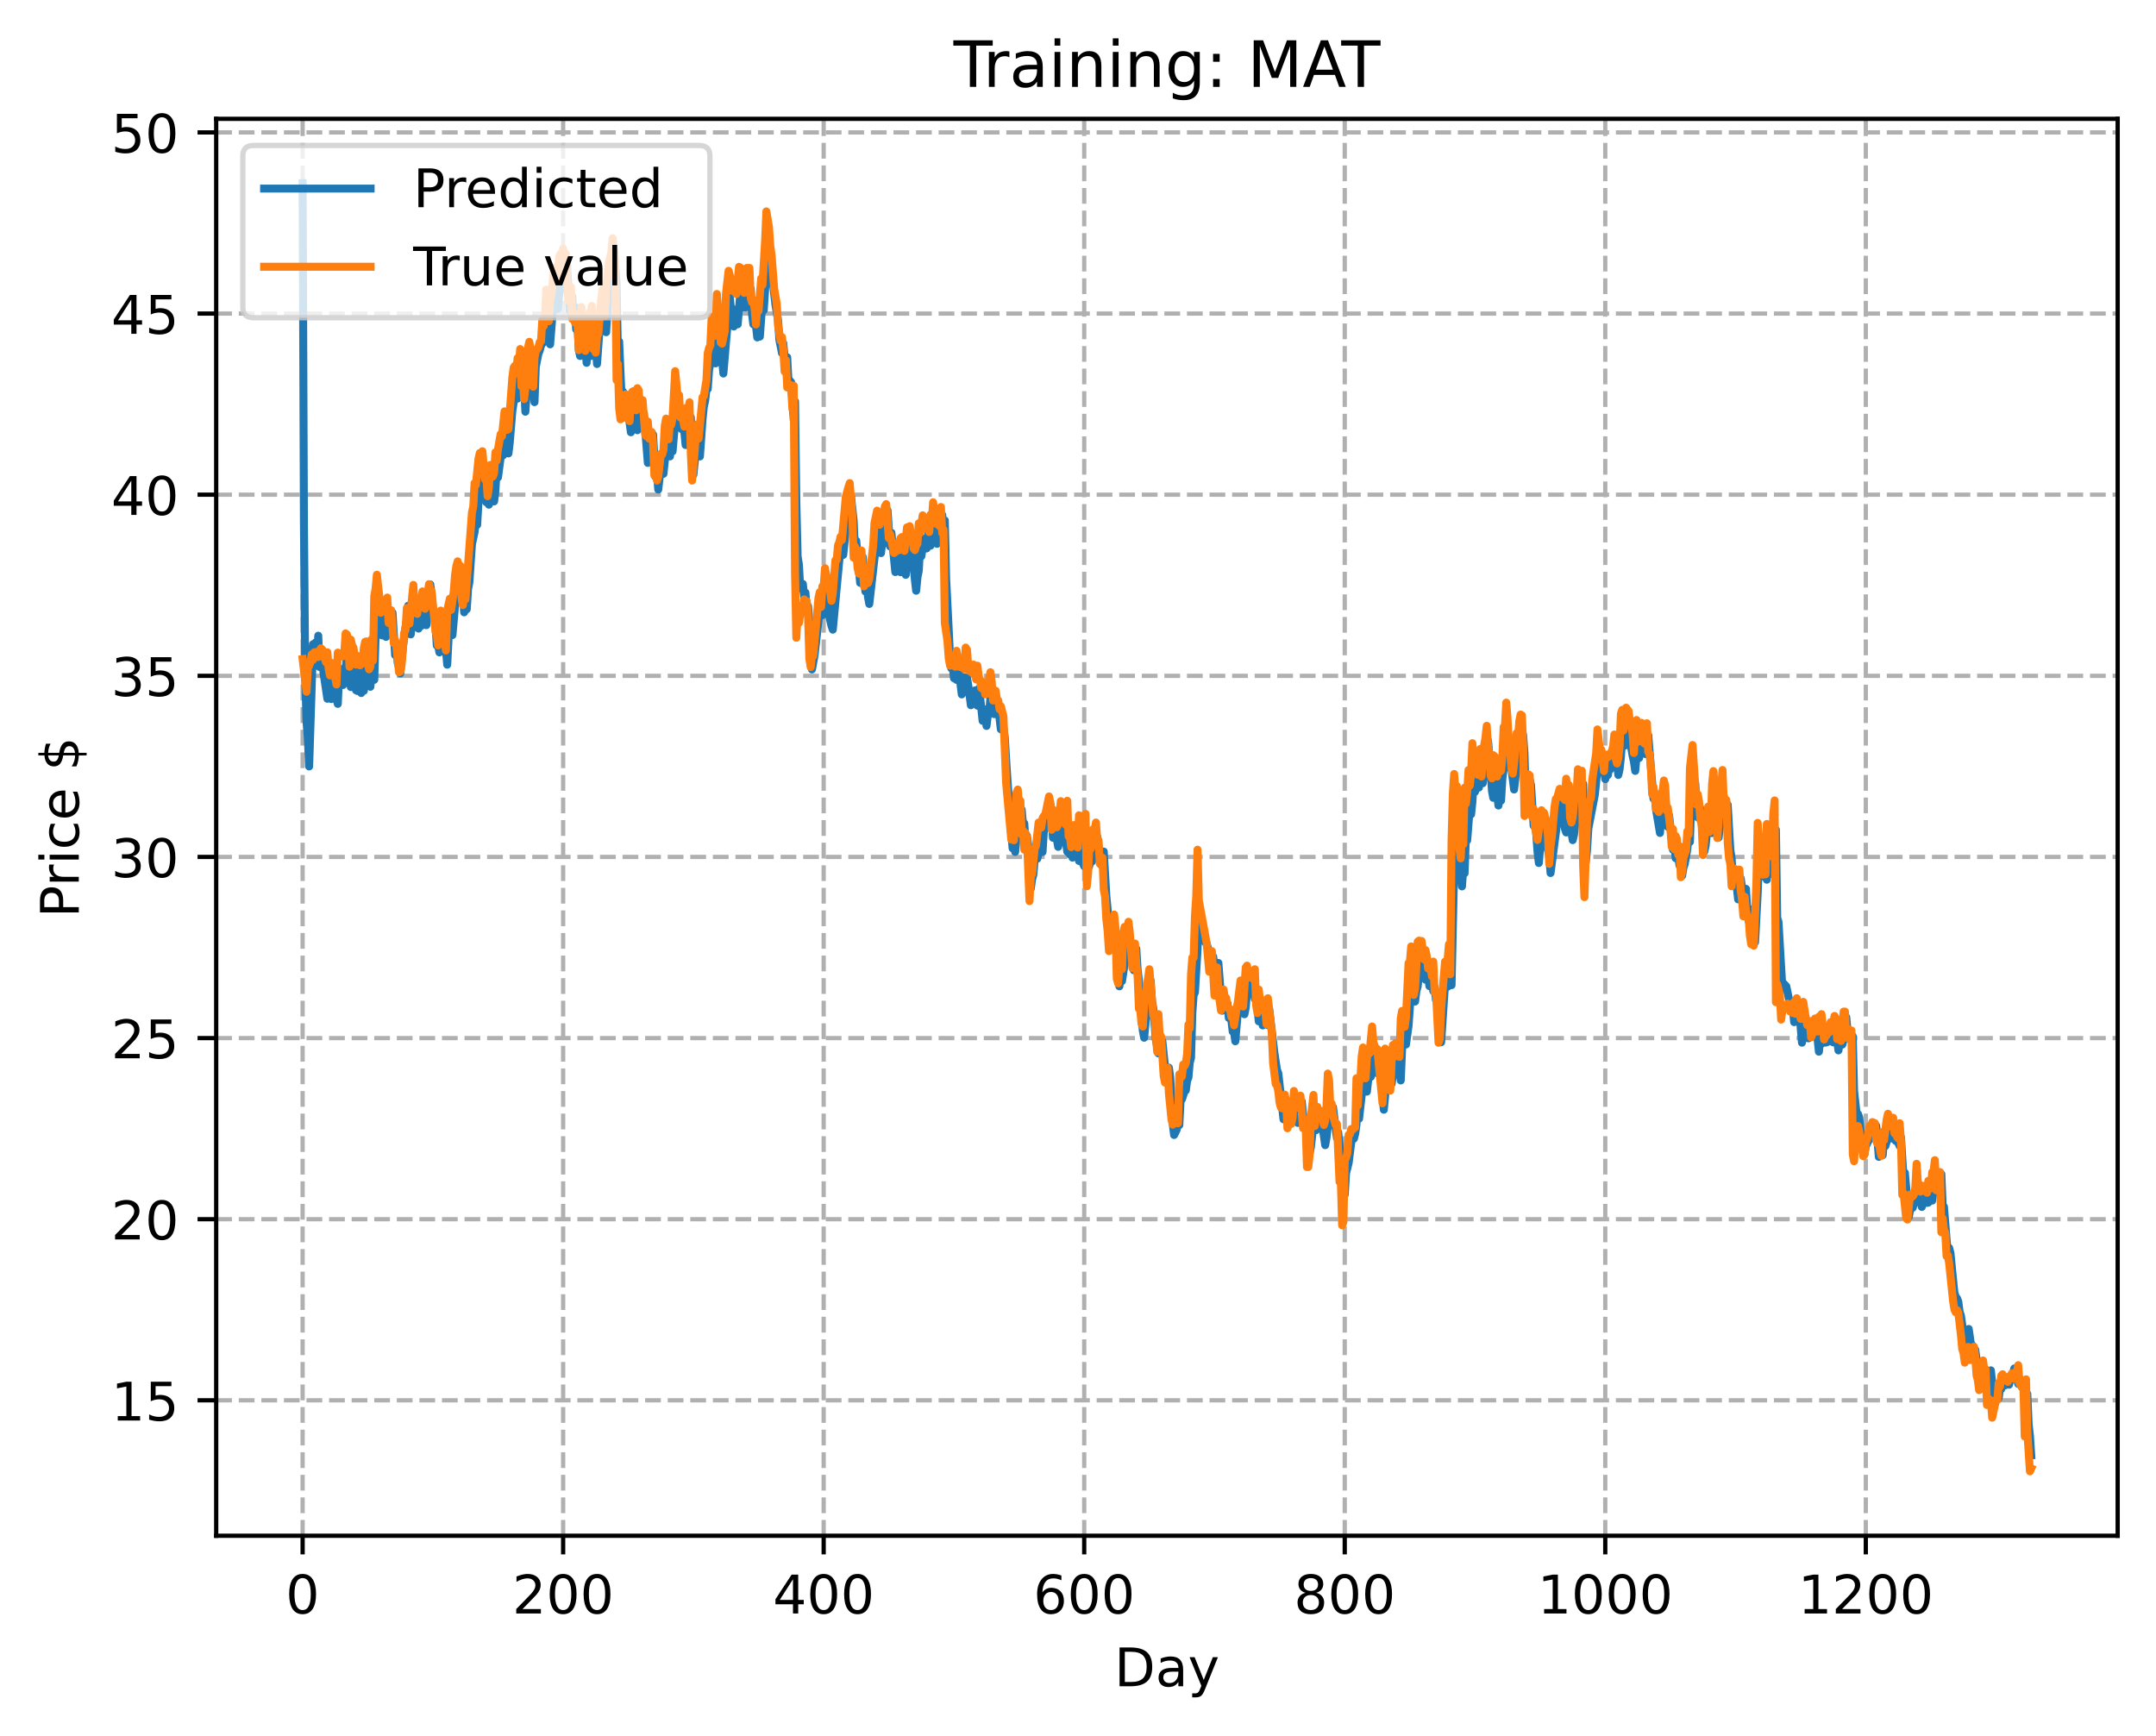 <?xml version="1.0" encoding="utf-8" standalone="no"?>
<!DOCTYPE svg PUBLIC "-//W3C//DTD SVG 1.1//EN"
  "http://www.w3.org/Graphics/SVG/1.1/DTD/svg11.dtd">
<!-- Created with matplotlib (https://matplotlib.org/) -->
<svg height="325.986pt" version="1.1" viewBox="0 0 404.923 325.986" width="404.923pt" xmlns="http://www.w3.org/2000/svg" xmlns:xlink="http://www.w3.org/1999/xlink">
 <defs>
  <style type="text/css">
*{stroke-linecap:butt;stroke-linejoin:round;}
  </style>
 </defs>
 <g id="figure_1">
  <g id="patch_1">
   <path d="M 0 325.986 
L 404.923 325.986 
L 404.923 0 
L 0 0 
z
" style="fill:#ffffff;"/>
  </g>
  <g id="axes_1">
   <g id="patch_2">
    <path d="M 40.603 288.43 
L 397.723 288.43 
L 397.723 22.318 
L 40.603 22.318 
z
" style="fill:#ffffff;"/>
   </g>
   <g id="matplotlib.axis_1">
    <g id="xtick_1">
     <g id="line2d_1">
      <path clip-path="url(#p4a21a5ad2c)" d="M 56.836 288.43 
L 56.836 22.318 
" style="fill:none;stroke:#b0b0b0;stroke-dasharray:2.96,1.28;stroke-dashoffset:0;stroke-width:0.8;"/>
     </g>
     <g id="line2d_2">
      <defs>
       <path d="M 0 0 
L 0 3.5 
" id="m3134215695" style="stroke:#000000;stroke-width:0.8;"/>
      </defs>
      <g>
       <use style="stroke:#000000;stroke-width:0.8;" x="56.836" xlink:href="#m3134215695" y="288.43"/>
      </g>
     </g>
     <g id="text_1">
      <!-- 0 -->
      <defs>
       <path d="M 31.781 66.406 
Q 24.172 66.406 20.328 58.906 
Q 16.5 51.422 16.5 36.375 
Q 16.5 21.391 20.328 13.891 
Q 24.172 6.391 31.781 6.391 
Q 39.453 6.391 43.281 13.891 
Q 47.125 21.391 47.125 36.375 
Q 47.125 51.422 43.281 58.906 
Q 39.453 66.406 31.781 66.406 
z
M 31.781 74.219 
Q 44.047 74.219 50.516 64.516 
Q 56.984 54.828 56.984 36.375 
Q 56.984 17.969 50.516 8.266 
Q 44.047 -1.422 31.781 -1.422 
Q 19.531 -1.422 13.062 8.266 
Q 6.594 17.969 6.594 36.375 
Q 6.594 54.828 13.062 64.516 
Q 19.531 74.219 31.781 74.219 
z
" id="DejaVuSans-48"/>
      </defs>
      <g transform="translate(53.655 303.029)scale(0.1 -0.1)">
       <use xlink:href="#DejaVuSans-48"/>
      </g>
     </g>
    </g>
    <g id="xtick_2">
     <g id="line2d_3">
      <path clip-path="url(#p4a21a5ad2c)" d="M 105.766 288.43 
L 105.766 22.318 
" style="fill:none;stroke:#b0b0b0;stroke-dasharray:2.96,1.28;stroke-dashoffset:0;stroke-width:0.8;"/>
     </g>
     <g id="line2d_4">
      <g>
       <use style="stroke:#000000;stroke-width:0.8;" x="105.766" xlink:href="#m3134215695" y="288.43"/>
      </g>
     </g>
     <g id="text_2">
      <!-- 200 -->
      <defs>
       <path d="M 19.188 8.297 
L 53.609 8.297 
L 53.609 0 
L 7.328 0 
L 7.328 8.297 
Q 12.938 14.109 22.625 23.891 
Q 32.328 33.688 34.812 36.531 
Q 39.547 41.844 41.422 45.531 
Q 43.312 49.219 43.312 52.781 
Q 43.312 58.594 39.234 62.25 
Q 35.156 65.922 28.609 65.922 
Q 23.969 65.922 18.812 64.312 
Q 13.672 62.703 7.812 59.422 
L 7.812 69.391 
Q 13.766 71.781 18.938 73 
Q 24.125 74.219 28.422 74.219 
Q 39.75 74.219 46.484 68.547 
Q 53.219 62.891 53.219 53.422 
Q 53.219 48.922 51.531 44.891 
Q 49.859 40.875 45.406 35.406 
Q 44.188 33.984 37.641 27.219 
Q 31.109 20.453 19.188 8.297 
z
" id="DejaVuSans-50"/>
      </defs>
      <g transform="translate(96.223 303.029)scale(0.1 -0.1)">
       <use xlink:href="#DejaVuSans-50"/>
       <use x="63.623" xlink:href="#DejaVuSans-48"/>
       <use x="127.246" xlink:href="#DejaVuSans-48"/>
      </g>
     </g>
    </g>
    <g id="xtick_3">
     <g id="line2d_5">
      <path clip-path="url(#p4a21a5ad2c)" d="M 154.697 288.43 
L 154.697 22.318 
" style="fill:none;stroke:#b0b0b0;stroke-dasharray:2.96,1.28;stroke-dashoffset:0;stroke-width:0.8;"/>
     </g>
     <g id="line2d_6">
      <g>
       <use style="stroke:#000000;stroke-width:0.8;" x="154.697" xlink:href="#m3134215695" y="288.43"/>
      </g>
     </g>
     <g id="text_3">
      <!-- 400 -->
      <defs>
       <path d="M 37.797 64.312 
L 12.891 25.391 
L 37.797 25.391 
z
M 35.203 72.906 
L 47.609 72.906 
L 47.609 25.391 
L 58.016 25.391 
L 58.016 17.188 
L 47.609 17.188 
L 47.609 0 
L 37.797 0 
L 37.797 17.188 
L 4.891 17.188 
L 4.891 26.703 
z
" id="DejaVuSans-52"/>
      </defs>
      <g transform="translate(145.153 303.029)scale(0.1 -0.1)">
       <use xlink:href="#DejaVuSans-52"/>
       <use x="63.623" xlink:href="#DejaVuSans-48"/>
       <use x="127.246" xlink:href="#DejaVuSans-48"/>
      </g>
     </g>
    </g>
    <g id="xtick_4">
     <g id="line2d_7">
      <path clip-path="url(#p4a21a5ad2c)" d="M 203.628 288.43 
L 203.628 22.318 
" style="fill:none;stroke:#b0b0b0;stroke-dasharray:2.96,1.28;stroke-dashoffset:0;stroke-width:0.8;"/>
     </g>
     <g id="line2d_8">
      <g>
       <use style="stroke:#000000;stroke-width:0.8;" x="203.628" xlink:href="#m3134215695" y="288.43"/>
      </g>
     </g>
     <g id="text_4">
      <!-- 600 -->
      <defs>
       <path d="M 33.016 40.375 
Q 26.375 40.375 22.484 35.828 
Q 18.609 31.297 18.609 23.391 
Q 18.609 15.531 22.484 10.953 
Q 26.375 6.391 33.016 6.391 
Q 39.656 6.391 43.531 10.953 
Q 47.406 15.531 47.406 23.391 
Q 47.406 31.297 43.531 35.828 
Q 39.656 40.375 33.016 40.375 
z
M 52.594 71.297 
L 52.594 62.312 
Q 48.875 64.062 45.094 64.984 
Q 41.312 65.922 37.594 65.922 
Q 27.828 65.922 22.672 59.328 
Q 17.531 52.734 16.797 39.406 
Q 19.672 43.656 24.016 45.922 
Q 28.375 48.188 33.594 48.188 
Q 44.578 48.188 50.953 41.516 
Q 57.328 34.859 57.328 23.391 
Q 57.328 12.156 50.688 5.359 
Q 44.047 -1.422 33.016 -1.422 
Q 20.359 -1.422 13.672 8.266 
Q 6.984 17.969 6.984 36.375 
Q 6.984 53.656 15.188 63.938 
Q 23.391 74.219 37.203 74.219 
Q 40.922 74.219 44.703 73.484 
Q 48.484 72.75 52.594 71.297 
z
" id="DejaVuSans-54"/>
      </defs>
      <g transform="translate(194.084 303.029)scale(0.1 -0.1)">
       <use xlink:href="#DejaVuSans-54"/>
       <use x="63.623" xlink:href="#DejaVuSans-48"/>
       <use x="127.246" xlink:href="#DejaVuSans-48"/>
      </g>
     </g>
    </g>
    <g id="xtick_5">
     <g id="line2d_9">
      <path clip-path="url(#p4a21a5ad2c)" d="M 252.558 288.43 
L 252.558 22.318 
" style="fill:none;stroke:#b0b0b0;stroke-dasharray:2.96,1.28;stroke-dashoffset:0;stroke-width:0.8;"/>
     </g>
     <g id="line2d_10">
      <g>
       <use style="stroke:#000000;stroke-width:0.8;" x="252.558" xlink:href="#m3134215695" y="288.43"/>
      </g>
     </g>
     <g id="text_5">
      <!-- 800 -->
      <defs>
       <path d="M 31.781 34.625 
Q 24.75 34.625 20.719 30.859 
Q 16.703 27.094 16.703 20.516 
Q 16.703 13.922 20.719 10.156 
Q 24.75 6.391 31.781 6.391 
Q 38.812 6.391 42.859 10.172 
Q 46.922 13.969 46.922 20.516 
Q 46.922 27.094 42.891 30.859 
Q 38.875 34.625 31.781 34.625 
z
M 21.922 38.812 
Q 15.578 40.375 12.031 44.719 
Q 8.5 49.078 8.5 55.328 
Q 8.5 64.062 14.719 69.141 
Q 20.953 74.219 31.781 74.219 
Q 42.672 74.219 48.875 69.141 
Q 55.078 64.062 55.078 55.328 
Q 55.078 49.078 51.531 44.719 
Q 48 40.375 41.703 38.812 
Q 48.828 37.156 52.797 32.312 
Q 56.781 27.484 56.781 20.516 
Q 56.781 9.906 50.312 4.234 
Q 43.844 -1.422 31.781 -1.422 
Q 19.734 -1.422 13.25 4.234 
Q 6.781 9.906 6.781 20.516 
Q 6.781 27.484 10.781 32.312 
Q 14.797 37.156 21.922 38.812 
z
M 18.312 54.391 
Q 18.312 48.734 21.844 45.562 
Q 25.391 42.391 31.781 42.391 
Q 38.141 42.391 41.719 45.562 
Q 45.312 48.734 45.312 54.391 
Q 45.312 60.062 41.719 63.234 
Q 38.141 66.406 31.781 66.406 
Q 25.391 66.406 21.844 63.234 
Q 18.312 60.062 18.312 54.391 
z
" id="DejaVuSans-56"/>
      </defs>
      <g transform="translate(243.015 303.029)scale(0.1 -0.1)">
       <use xlink:href="#DejaVuSans-56"/>
       <use x="63.623" xlink:href="#DejaVuSans-48"/>
       <use x="127.246" xlink:href="#DejaVuSans-48"/>
      </g>
     </g>
    </g>
    <g id="xtick_6">
     <g id="line2d_11">
      <path clip-path="url(#p4a21a5ad2c)" d="M 301.489 288.43 
L 301.489 22.318 
" style="fill:none;stroke:#b0b0b0;stroke-dasharray:2.96,1.28;stroke-dashoffset:0;stroke-width:0.8;"/>
     </g>
     <g id="line2d_12">
      <g>
       <use style="stroke:#000000;stroke-width:0.8;" x="301.489" xlink:href="#m3134215695" y="288.43"/>
      </g>
     </g>
     <g id="text_6">
      <!-- 1000 -->
      <defs>
       <path d="M 12.406 8.297 
L 28.516 8.297 
L 28.516 63.922 
L 10.984 60.406 
L 10.984 69.391 
L 28.422 72.906 
L 38.281 72.906 
L 38.281 8.297 
L 54.391 8.297 
L 54.391 0 
L 12.406 0 
z
" id="DejaVuSans-49"/>
      </defs>
      <g transform="translate(288.764 303.029)scale(0.1 -0.1)">
       <use xlink:href="#DejaVuSans-49"/>
       <use x="63.623" xlink:href="#DejaVuSans-48"/>
       <use x="127.246" xlink:href="#DejaVuSans-48"/>
       <use x="190.869" xlink:href="#DejaVuSans-48"/>
      </g>
     </g>
    </g>
    <g id="xtick_7">
     <g id="line2d_13">
      <path clip-path="url(#p4a21a5ad2c)" d="M 350.419 288.43 
L 350.419 22.318 
" style="fill:none;stroke:#b0b0b0;stroke-dasharray:2.96,1.28;stroke-dashoffset:0;stroke-width:0.8;"/>
     </g>
     <g id="line2d_14">
      <g>
       <use style="stroke:#000000;stroke-width:0.8;" x="350.419" xlink:href="#m3134215695" y="288.43"/>
      </g>
     </g>
     <g id="text_7">
      <!-- 1200 -->
      <g transform="translate(337.694 303.029)scale(0.1 -0.1)">
       <use xlink:href="#DejaVuSans-49"/>
       <use x="63.623" xlink:href="#DejaVuSans-50"/>
       <use x="127.246" xlink:href="#DejaVuSans-48"/>
       <use x="190.869" xlink:href="#DejaVuSans-48"/>
      </g>
     </g>
    </g>
    <g id="text_8">
     <!-- Day -->
     <defs>
      <path d="M 19.672 64.797 
L 19.672 8.109 
L 31.594 8.109 
Q 46.688 8.109 53.688 14.938 
Q 60.688 21.781 60.688 36.531 
Q 60.688 51.172 53.688 57.984 
Q 46.688 64.797 31.594 64.797 
z
M 9.812 72.906 
L 30.078 72.906 
Q 51.266 72.906 61.172 64.094 
Q 71.094 55.281 71.094 36.531 
Q 71.094 17.672 61.125 8.828 
Q 51.172 0 30.078 0 
L 9.812 0 
z
" id="DejaVuSans-68"/>
      <path d="M 34.281 27.484 
Q 23.391 27.484 19.188 25 
Q 14.984 22.516 14.984 16.5 
Q 14.984 11.719 18.141 8.906 
Q 21.297 6.109 26.703 6.109 
Q 34.188 6.109 38.703 11.406 
Q 43.219 16.703 43.219 25.484 
L 43.219 27.484 
z
M 52.203 31.203 
L 52.203 0 
L 43.219 0 
L 43.219 8.297 
Q 40.141 3.328 35.547 0.953 
Q 30.953 -1.422 24.312 -1.422 
Q 15.922 -1.422 10.953 3.297 
Q 6 8.016 6 15.922 
Q 6 25.141 12.172 29.828 
Q 18.359 34.516 30.609 34.516 
L 43.219 34.516 
L 43.219 35.406 
Q 43.219 41.609 39.141 45 
Q 35.062 48.391 27.688 48.391 
Q 23 48.391 18.547 47.266 
Q 14.109 46.141 10.016 43.891 
L 10.016 52.203 
Q 14.938 54.109 19.578 55.047 
Q 24.219 56 28.609 56 
Q 40.484 56 46.344 49.844 
Q 52.203 43.703 52.203 31.203 
z
" id="DejaVuSans-97"/>
      <path d="M 32.172 -5.078 
Q 28.375 -14.844 24.75 -17.812 
Q 21.141 -20.797 15.094 -20.797 
L 7.906 -20.797 
L 7.906 -13.281 
L 13.188 -13.281 
Q 16.891 -13.281 18.938 -11.516 
Q 21 -9.766 23.484 -3.219 
L 25.094 0.875 
L 2.984 54.688 
L 12.5 54.688 
L 29.594 11.922 
L 46.688 54.688 
L 56.203 54.688 
z
" id="DejaVuSans-121"/>
     </defs>
     <g transform="translate(209.29 316.707)scale(0.1 -0.1)">
      <use xlink:href="#DejaVuSans-68"/>
      <use x="77.002" xlink:href="#DejaVuSans-97"/>
      <use x="138.281" xlink:href="#DejaVuSans-121"/>
     </g>
    </g>
   </g>
   <g id="matplotlib.axis_2">
    <g id="ytick_1">
     <g id="line2d_15">
      <path clip-path="url(#p4a21a5ad2c)" d="M 40.603 262.999 
L 397.723 262.999 
" style="fill:none;stroke:#b0b0b0;stroke-dasharray:2.96,1.28;stroke-dashoffset:0;stroke-width:0.8;"/>
     </g>
     <g id="line2d_16">
      <defs>
       <path d="M 0 0 
L -3.5 0 
" id="m7522b277ae" style="stroke:#000000;stroke-width:0.8;"/>
      </defs>
      <g>
       <use style="stroke:#000000;stroke-width:0.8;" x="40.603" xlink:href="#m7522b277ae" y="262.999"/>
      </g>
     </g>
     <g id="text_9">
      <!-- 15 -->
      <defs>
       <path d="M 10.797 72.906 
L 49.516 72.906 
L 49.516 64.594 
L 19.828 64.594 
L 19.828 46.734 
Q 21.969 47.469 24.109 47.828 
Q 26.266 48.188 28.422 48.188 
Q 40.625 48.188 47.75 41.5 
Q 54.891 34.812 54.891 23.391 
Q 54.891 11.625 47.562 5.094 
Q 40.234 -1.422 26.906 -1.422 
Q 22.312 -1.422 17.547 -0.641 
Q 12.797 0.141 7.719 1.703 
L 7.719 11.625 
Q 12.109 9.234 16.797 8.062 
Q 21.484 6.891 26.703 6.891 
Q 35.156 6.891 40.078 11.328 
Q 45.016 15.766 45.016 23.391 
Q 45.016 31 40.078 35.438 
Q 35.156 39.891 26.703 39.891 
Q 22.75 39.891 18.812 39.016 
Q 14.891 38.141 10.797 36.281 
z
" id="DejaVuSans-53"/>
      </defs>
      <g transform="translate(20.878 266.798)scale(0.1 -0.1)">
       <use xlink:href="#DejaVuSans-49"/>
       <use x="63.623" xlink:href="#DejaVuSans-53"/>
      </g>
     </g>
    </g>
    <g id="ytick_2">
     <g id="line2d_17">
      <path clip-path="url(#p4a21a5ad2c)" d="M 40.603 228.981 
L 397.723 228.981 
" style="fill:none;stroke:#b0b0b0;stroke-dasharray:2.96,1.28;stroke-dashoffset:0;stroke-width:0.8;"/>
     </g>
     <g id="line2d_18">
      <g>
       <use style="stroke:#000000;stroke-width:0.8;" x="40.603" xlink:href="#m7522b277ae" y="228.981"/>
      </g>
     </g>
     <g id="text_10">
      <!-- 20 -->
      <g transform="translate(20.878 232.78)scale(0.1 -0.1)">
       <use xlink:href="#DejaVuSans-50"/>
       <use x="63.623" xlink:href="#DejaVuSans-48"/>
      </g>
     </g>
    </g>
    <g id="ytick_3">
     <g id="line2d_19">
      <path clip-path="url(#p4a21a5ad2c)" d="M 40.603 194.963 
L 397.723 194.963 
" style="fill:none;stroke:#b0b0b0;stroke-dasharray:2.96,1.28;stroke-dashoffset:0;stroke-width:0.8;"/>
     </g>
     <g id="line2d_20">
      <g>
       <use style="stroke:#000000;stroke-width:0.8;" x="40.603" xlink:href="#m7522b277ae" y="194.963"/>
      </g>
     </g>
     <g id="text_11">
      <!-- 25 -->
      <g transform="translate(20.878 198.762)scale(0.1 -0.1)">
       <use xlink:href="#DejaVuSans-50"/>
       <use x="63.623" xlink:href="#DejaVuSans-53"/>
      </g>
     </g>
    </g>
    <g id="ytick_4">
     <g id="line2d_21">
      <path clip-path="url(#p4a21a5ad2c)" d="M 40.603 160.944 
L 397.723 160.944 
" style="fill:none;stroke:#b0b0b0;stroke-dasharray:2.96,1.28;stroke-dashoffset:0;stroke-width:0.8;"/>
     </g>
     <g id="line2d_22">
      <g>
       <use style="stroke:#000000;stroke-width:0.8;" x="40.603" xlink:href="#m7522b277ae" y="160.944"/>
      </g>
     </g>
     <g id="text_12">
      <!-- 30 -->
      <defs>
       <path d="M 40.578 39.312 
Q 47.656 37.797 51.625 33 
Q 55.609 28.219 55.609 21.188 
Q 55.609 10.406 48.188 4.484 
Q 40.766 -1.422 27.094 -1.422 
Q 22.516 -1.422 17.656 -0.516 
Q 12.797 0.391 7.625 2.203 
L 7.625 11.719 
Q 11.719 9.328 16.594 8.109 
Q 21.484 6.891 26.812 6.891 
Q 36.078 6.891 40.938 10.547 
Q 45.797 14.203 45.797 21.188 
Q 45.797 27.641 41.281 31.266 
Q 36.766 34.906 28.719 34.906 
L 20.219 34.906 
L 20.219 43.016 
L 29.109 43.016 
Q 36.375 43.016 40.234 45.922 
Q 44.094 48.828 44.094 54.297 
Q 44.094 59.906 40.109 62.906 
Q 36.141 65.922 28.719 65.922 
Q 24.656 65.922 20.016 65.031 
Q 15.375 64.156 9.812 62.312 
L 9.812 71.094 
Q 15.438 72.656 20.344 73.438 
Q 25.25 74.219 29.594 74.219 
Q 40.828 74.219 47.359 69.109 
Q 53.906 64.016 53.906 55.328 
Q 53.906 49.266 50.438 45.094 
Q 46.969 40.922 40.578 39.312 
z
" id="DejaVuSans-51"/>
      </defs>
      <g transform="translate(20.878 164.744)scale(0.1 -0.1)">
       <use xlink:href="#DejaVuSans-51"/>
       <use x="63.623" xlink:href="#DejaVuSans-48"/>
      </g>
     </g>
    </g>
    <g id="ytick_5">
     <g id="line2d_23">
      <path clip-path="url(#p4a21a5ad2c)" d="M 40.603 126.926 
L 397.723 126.926 
" style="fill:none;stroke:#b0b0b0;stroke-dasharray:2.96,1.28;stroke-dashoffset:0;stroke-width:0.8;"/>
     </g>
     <g id="line2d_24">
      <g>
       <use style="stroke:#000000;stroke-width:0.8;" x="40.603" xlink:href="#m7522b277ae" y="126.926"/>
      </g>
     </g>
     <g id="text_13">
      <!-- 35 -->
      <g transform="translate(20.878 130.725)scale(0.1 -0.1)">
       <use xlink:href="#DejaVuSans-51"/>
       <use x="63.623" xlink:href="#DejaVuSans-53"/>
      </g>
     </g>
    </g>
    <g id="ytick_6">
     <g id="line2d_25">
      <path clip-path="url(#p4a21a5ad2c)" d="M 40.603 92.908 
L 397.723 92.908 
" style="fill:none;stroke:#b0b0b0;stroke-dasharray:2.96,1.28;stroke-dashoffset:0;stroke-width:0.8;"/>
     </g>
     <g id="line2d_26">
      <g>
       <use style="stroke:#000000;stroke-width:0.8;" x="40.603" xlink:href="#m7522b277ae" y="92.908"/>
      </g>
     </g>
     <g id="text_14">
      <!-- 40 -->
      <g transform="translate(20.878 96.707)scale(0.1 -0.1)">
       <use xlink:href="#DejaVuSans-52"/>
       <use x="63.623" xlink:href="#DejaVuSans-48"/>
      </g>
     </g>
    </g>
    <g id="ytick_7">
     <g id="line2d_27">
      <path clip-path="url(#p4a21a5ad2c)" d="M 40.603 58.89 
L 397.723 58.89 
" style="fill:none;stroke:#b0b0b0;stroke-dasharray:2.96,1.28;stroke-dashoffset:0;stroke-width:0.8;"/>
     </g>
     <g id="line2d_28">
      <g>
       <use style="stroke:#000000;stroke-width:0.8;" x="40.603" xlink:href="#m7522b277ae" y="58.89"/>
      </g>
     </g>
     <g id="text_15">
      <!-- 45 -->
      <g transform="translate(20.878 62.689)scale(0.1 -0.1)">
       <use xlink:href="#DejaVuSans-52"/>
       <use x="63.623" xlink:href="#DejaVuSans-53"/>
      </g>
     </g>
    </g>
    <g id="ytick_8">
     <g id="line2d_29">
      <path clip-path="url(#p4a21a5ad2c)" d="M 40.603 24.872 
L 397.723 24.872 
" style="fill:none;stroke:#b0b0b0;stroke-dasharray:2.96,1.28;stroke-dashoffset:0;stroke-width:0.8;"/>
     </g>
     <g id="line2d_30">
      <g>
       <use style="stroke:#000000;stroke-width:0.8;" x="40.603" xlink:href="#m7522b277ae" y="24.872"/>
      </g>
     </g>
     <g id="text_16">
      <!-- 50 -->
      <g transform="translate(20.878 28.671)scale(0.1 -0.1)">
       <use xlink:href="#DejaVuSans-53"/>
       <use x="63.623" xlink:href="#DejaVuSans-48"/>
      </g>
     </g>
    </g>
    <g id="text_17">
     <!-- Price $ -->
     <defs>
      <path d="M 19.672 64.797 
L 19.672 37.406 
L 32.078 37.406 
Q 38.969 37.406 42.719 40.969 
Q 46.484 44.531 46.484 51.125 
Q 46.484 57.672 42.719 61.234 
Q 38.969 64.797 32.078 64.797 
z
M 9.812 72.906 
L 32.078 72.906 
Q 44.344 72.906 50.609 67.359 
Q 56.891 61.812 56.891 51.125 
Q 56.891 40.328 50.609 34.812 
Q 44.344 29.297 32.078 29.297 
L 19.672 29.297 
L 19.672 0 
L 9.812 0 
z
" id="DejaVuSans-80"/>
      <path d="M 41.109 46.297 
Q 39.594 47.172 37.812 47.578 
Q 36.031 48 33.891 48 
Q 26.266 48 22.188 43.047 
Q 18.109 38.094 18.109 28.812 
L 18.109 0 
L 9.078 0 
L 9.078 54.688 
L 18.109 54.688 
L 18.109 46.188 
Q 20.953 51.172 25.484 53.578 
Q 30.031 56 36.531 56 
Q 37.453 56 38.578 55.875 
Q 39.703 55.766 41.062 55.516 
z
" id="DejaVuSans-114"/>
      <path d="M 9.422 54.688 
L 18.406 54.688 
L 18.406 0 
L 9.422 0 
z
M 9.422 75.984 
L 18.406 75.984 
L 18.406 64.594 
L 9.422 64.594 
z
" id="DejaVuSans-105"/>
      <path d="M 48.781 52.594 
L 48.781 44.188 
Q 44.969 46.297 41.141 47.344 
Q 37.312 48.391 33.406 48.391 
Q 24.656 48.391 19.812 42.844 
Q 14.984 37.312 14.984 27.297 
Q 14.984 17.281 19.812 11.734 
Q 24.656 6.203 33.406 6.203 
Q 37.312 6.203 41.141 7.25 
Q 44.969 8.297 48.781 10.406 
L 48.781 2.094 
Q 45.016 0.344 40.984 -0.531 
Q 36.969 -1.422 32.422 -1.422 
Q 20.062 -1.422 12.781 6.344 
Q 5.516 14.109 5.516 27.297 
Q 5.516 40.672 12.859 48.328 
Q 20.219 56 33.016 56 
Q 37.156 56 41.109 55.141 
Q 45.062 54.297 48.781 52.594 
z
" id="DejaVuSans-99"/>
      <path d="M 56.203 29.594 
L 56.203 25.203 
L 14.891 25.203 
Q 15.484 15.922 20.484 11.062 
Q 25.484 6.203 34.422 6.203 
Q 39.594 6.203 44.453 7.469 
Q 49.312 8.734 54.109 11.281 
L 54.109 2.781 
Q 49.266 0.734 44.188 -0.344 
Q 39.109 -1.422 33.891 -1.422 
Q 20.797 -1.422 13.156 6.188 
Q 5.516 13.812 5.516 26.812 
Q 5.516 40.234 12.766 48.109 
Q 20.016 56 32.328 56 
Q 43.359 56 49.781 48.891 
Q 56.203 41.797 56.203 29.594 
z
M 47.219 32.234 
Q 47.125 39.594 43.094 43.984 
Q 39.062 48.391 32.422 48.391 
Q 24.906 48.391 20.391 44.141 
Q 15.875 39.891 15.188 32.172 
z
" id="DejaVuSans-101"/>
      <path id="DejaVuSans-32"/>
      <path d="M 33.797 -14.703 
L 28.906 -14.703 
L 28.859 0 
Q 23.734 0.094 18.609 1.188 
Q 13.484 2.297 8.297 4.5 
L 8.297 13.281 
Q 13.281 10.156 18.375 8.562 
Q 23.484 6.984 28.906 6.938 
L 28.906 29.203 
Q 18.109 30.953 13.203 35.156 
Q 8.297 39.359 8.297 46.688 
Q 8.297 54.641 13.625 59.219 
Q 18.953 63.812 28.906 64.5 
L 28.906 75.984 
L 33.797 75.984 
L 33.797 64.656 
Q 38.328 64.453 42.578 63.688 
Q 46.828 62.938 50.875 61.625 
L 50.875 53.078 
Q 46.828 55.125 42.547 56.25 
Q 38.281 57.375 33.797 57.562 
L 33.797 36.719 
Q 44.875 35.016 50.094 30.609 
Q 55.328 26.219 55.328 18.609 
Q 55.328 10.359 49.781 5.594 
Q 44.234 0.828 33.797 0.094 
z
M 28.906 37.594 
L 28.906 57.625 
Q 23.25 56.984 20.266 54.391 
Q 17.281 51.812 17.281 47.516 
Q 17.281 43.312 20.031 40.969 
Q 22.797 38.625 28.906 37.594 
z
M 33.797 28.219 
L 33.797 7.078 
Q 39.984 7.906 43.141 10.594 
Q 46.297 13.281 46.297 17.672 
Q 46.297 21.969 43.281 24.5 
Q 40.281 27.047 33.797 28.219 
z
" id="DejaVuSans-36"/>
     </defs>
     <g transform="translate(14.798 172.342)rotate(-90)scale(0.1 -0.1)">
      <use xlink:href="#DejaVuSans-80"/>
      <use x="58.553" xlink:href="#DejaVuSans-114"/>
      <use x="99.666" xlink:href="#DejaVuSans-105"/>
      <use x="127.449" xlink:href="#DejaVuSans-99"/>
      <use x="182.43" xlink:href="#DejaVuSans-101"/>
      <use x="243.953" xlink:href="#DejaVuSans-32"/>
      <use x="275.74" xlink:href="#DejaVuSans-36"/>
     </g>
    </g>
   </g>
   <g id="line2d_31">
    <path clip-path="url(#p4a21a5ad2c)" d="M 56.836 34.414 
L 57.081 97.969 
L 57.325 126.902 
L 57.57 135.544 
L 57.814 138.611 
L 58.059 143.948 
L 58.793 120.991 
L 59.038 121.778 
L 59.282 120.66 
L 59.527 123.65 
L 59.772 119.397 
L 60.016 125.271 
L 60.261 122.334 
L 60.506 122.209 
L 60.75 126.294 
L 61.484 131.238 
L 61.729 127.615 
L 61.974 130.537 
L 62.218 131.291 
L 62.463 129.153 
L 62.708 130.341 
L 62.952 130.303 
L 63.441 132.197 
L 63.686 126.793 
L 63.931 127.956 
L 64.175 125.668 
L 64.42 128.655 
L 64.665 126.218 
L 64.909 125.772 
L 65.154 122.964 
L 65.399 125.502 
L 65.643 126.597 
L 65.888 129.04 
L 66.133 123.942 
L 66.377 126.829 
L 66.867 129.632 
L 67.111 129.771 
L 67.356 123.46 
L 67.601 127.878 
L 67.845 130.162 
L 68.09 128.018 
L 68.335 129.741 
L 68.824 122.854 
L 69.069 122.236 
L 69.313 127.221 
L 69.558 128.987 
L 70.047 123.442 
L 70.292 127.679 
L 70.536 119.604 
L 71.026 112.81 
L 71.76 119.333 
L 72.004 118.148 
L 72.249 115.655 
L 72.494 119.616 
L 72.738 118.95 
L 72.983 114.334 
L 73.228 117.935 
L 73.472 115.64 
L 73.717 115.064 
L 74.206 123.028 
L 74.451 121.203 
L 74.696 124.525 
L 74.94 125.308 
L 75.185 126.478 
L 75.674 121.493 
L 76.163 117.786 
L 76.408 116.411 
L 76.653 113.775 
L 77.142 119.148 
L 77.387 116.863 
L 77.631 116.35 
L 77.876 113.925 
L 78.121 116.58 
L 78.365 117.797 
L 78.61 118.056 
L 78.855 114.865 
L 79.099 117.562 
L 79.344 114.27 
L 79.589 114.086 
L 79.833 114.485 
L 80.078 117.415 
L 80.567 113.761 
L 80.812 109.767 
L 81.056 111.69 
L 81.301 114.583 
L 81.546 115.47 
L 81.79 117.202 
L 82.035 121.24 
L 82.28 121.13 
L 82.524 122.529 
L 82.769 119.108 
L 83.014 117.598 
L 83.258 117.982 
L 83.503 119.248 
L 83.992 124.841 
L 84.237 120.06 
L 84.482 117.848 
L 84.726 116.984 
L 84.971 119.282 
L 85.46 113.851 
L 86.194 107.282 
L 86.439 109.328 
L 86.684 107.335 
L 87.173 115.003 
L 87.417 113.188 
L 87.662 114.434 
L 87.907 110.619 
L 88.151 109.386 
L 88.641 102.18 
L 89.13 99.925 
L 89.375 97.51 
L 89.619 98.579 
L 90.109 89.787 
L 90.353 87.64 
L 90.598 90.511 
L 90.843 87.869 
L 91.332 94.328 
L 91.577 91.559 
L 91.821 94.787 
L 92.311 90.113 
L 92.555 91.659 
L 92.8 94.165 
L 93.044 92.146 
L 93.289 87.891 
L 93.534 89.652 
L 94.023 85.905 
L 94.268 84.289 
L 94.512 85.501 
L 95.002 81.796 
L 95.246 84.039 
L 95.491 85.156 
L 95.736 83.136 
L 96.225 77.164 
L 96.47 75.634 
L 96.714 73.123 
L 96.959 72.111 
L 97.204 74.862 
L 97.448 70.357 
L 97.693 73.097 
L 97.938 69.359 
L 98.182 73.471 
L 98.427 72.06 
L 98.672 77.326 
L 98.916 73.792 
L 99.161 72.444 
L 99.65 66.527 
L 100.384 75.525 
L 100.629 68.883 
L 101.118 66.441 
L 101.363 65.838 
L 101.607 64.919 
L 101.852 64.514 
L 102.097 62.168 
L 102.341 64.174 
L 102.586 62.729 
L 102.831 59.864 
L 103.075 63.669 
L 103.32 64.668 
L 103.809 58.526 
L 104.299 55.092 
L 104.543 57.539 
L 104.788 58.001 
L 105.522 48.948 
L 105.766 52.737 
L 106.011 49.896 
L 106.256 54.133 
L 106.5 49.813 
L 106.99 58.31 
L 107.234 56.573 
L 107.479 55.659 
L 107.724 59.576 
L 107.968 57.59 
L 108.213 61.858 
L 108.458 60.908 
L 108.702 65.702 
L 108.947 66.86 
L 109.192 65.103 
L 109.436 60.758 
L 109.681 63.658 
L 109.926 64.991 
L 110.17 68.143 
L 110.415 64.051 
L 110.904 66.885 
L 111.149 63.239 
L 111.393 61.553 
L 111.638 66.216 
L 111.883 64.686 
L 112.127 68.363 
L 112.617 61.596 
L 113.106 57.676 
L 113.351 56.532 
L 113.595 60.42 
L 113.84 62.392 
L 114.329 54.584 
L 114.819 50.041 
L 115.063 49.048 
L 115.308 47.082 
L 115.797 53.107 
L 116.042 65.89 
L 116.287 64.153 
L 116.776 75.463 
L 117.02 73.571 
L 117.265 76.068 
L 117.51 74.414 
L 117.754 74.201 
L 118.244 79.353 
L 118.488 81.185 
L 118.733 77.878 
L 118.978 77.74 
L 119.222 75.992 
L 119.712 80.805 
L 119.956 76.959 
L 120.201 77.535 
L 120.446 79.929 
L 120.935 77.642 
L 121.669 86.941 
L 121.914 83.087 
L 122.158 85.373 
L 122.403 82.011 
L 122.648 81.61 
L 123.137 89.591 
L 123.381 88.731 
L 123.626 91.944 
L 123.871 89.78 
L 124.36 87.919 
L 124.605 88.988 
L 125.339 81.988 
L 125.828 85.717 
L 126.073 83.074 
L 126.317 84.772 
L 127.051 76.281 
L 127.541 79.573 
L 127.785 77.004 
L 128.03 80.599 
L 128.275 78.578 
L 128.764 83.58 
L 129.008 80.454 
L 129.253 78.864 
L 129.498 80.639 
L 129.742 78.388 
L 130.232 89.162 
L 130.966 82.013 
L 131.21 81.364 
L 131.455 85.723 
L 131.944 78.769 
L 132.189 76.374 
L 132.434 75.28 
L 132.678 73.129 
L 132.923 73.05 
L 133.168 69.476 
L 133.412 68.305 
L 133.657 68.074 
L 133.902 63.782 
L 134.391 68.242 
L 134.88 61.105 
L 135.125 64.536 
L 135.369 64.97 
L 135.859 70.149 
L 136.593 61.459 
L 137.082 55.938 
L 137.327 58.587 
L 137.816 61.317 
L 138.061 58.148 
L 138.305 58.938 
L 138.55 60.907 
L 139.039 55.146 
L 139.284 56.141 
L 139.529 57.74 
L 139.773 54.87 
L 140.018 57.762 
L 140.507 53.775 
L 140.752 56.566 
L 140.996 54.245 
L 141.241 59.011 
L 141.486 60.909 
L 141.73 58.923 
L 142.22 63.369 
L 142.464 60.443 
L 142.709 63.22 
L 143.198 56.555 
L 143.443 58.263 
L 144.177 47.079 
L 144.422 48.868 
L 144.666 49.546 
L 145.156 53.081 
L 145.645 57.294 
L 146.134 60.221 
L 146.379 63.865 
L 146.868 66.323 
L 147.113 64.454 
L 147.602 69.676 
L 147.847 67.107 
L 148.091 71.704 
L 148.336 71.477 
L 148.581 71.773 
L 149.07 78.83 
L 149.315 75.394 
L 149.559 94.34 
L 149.804 104.49 
L 150.049 106.086 
L 150.293 110.471 
L 150.783 109.671 
L 151.027 112.035 
L 151.272 111.309 
L 151.517 114.882 
L 151.761 113.839 
L 152.006 116.762 
L 152.495 125.731 
L 152.984 123.087 
L 154.208 112.268 
L 154.452 115.535 
L 154.697 111.674 
L 154.942 113.817 
L 155.186 111.04 
L 155.676 115.447 
L 156.165 117.553 
L 156.41 118.256 
L 157.633 105.203 
L 158.122 102.512 
L 158.367 104.22 
L 158.856 99.485 
L 159.101 98.185 
L 159.59 94.142 
L 159.835 93.262 
L 160.324 97.784 
L 160.569 103.256 
L 160.813 101.566 
L 161.547 109.464 
L 162.037 104.601 
L 162.526 111.091 
L 162.771 108.761 
L 163.015 112.091 
L 163.26 113.431 
L 164.972 98.438 
L 165.217 100.631 
L 165.462 103.876 
L 165.706 101.781 
L 165.951 102.113 
L 166.196 101.438 
L 166.685 95.857 
L 167.174 102.626 
L 167.419 100.068 
L 168.153 107.441 
L 168.398 105.601 
L 168.642 106.996 
L 168.887 105.471 
L 169.132 107.467 
L 169.376 104.295 
L 169.621 103.083 
L 170.11 107.958 
L 170.6 101.831 
L 170.844 104.097 
L 171.089 101.089 
L 171.823 108.839 
L 172.067 110.947 
L 172.312 108.401 
L 172.557 107.187 
L 172.801 102.689 
L 173.046 104.471 
L 173.535 101.172 
L 174.025 103.006 
L 174.514 98.833 
L 174.759 102.489 
L 175.003 100.421 
L 175.248 101.393 
L 175.493 96.892 
L 175.982 102.14 
L 176.227 99.094 
L 176.471 100.815 
L 176.716 100.275 
L 176.96 96.699 
L 177.205 100.39 
L 177.45 97.74 
L 177.694 108.579 
L 178.428 123.286 
L 178.673 125.53 
L 178.918 124.807 
L 179.162 127.376 
L 179.407 126.554 
L 179.652 127.689 
L 179.896 124.406 
L 180.63 130.418 
L 181.12 127.216 
L 181.364 129.328 
L 181.609 127.261 
L 181.854 128.752 
L 182.343 132.448 
L 182.588 130.69 
L 182.832 131.708 
L 183.077 129.68 
L 183.566 132.53 
L 183.811 129.359 
L 184.055 130.717 
L 184.545 135.384 
L 184.789 133.19 
L 185.034 134.234 
L 185.279 136.338 
L 185.523 134.35 
L 185.768 134.145 
L 186.013 130.97 
L 186.257 129.728 
L 186.502 130.948 
L 186.747 134.125 
L 187.236 131.57 
L 187.481 132.859 
L 187.97 136.963 
L 188.215 134.825 
L 188.704 138.442 
L 189.193 146.233 
L 190.172 159.32 
L 190.416 158.531 
L 190.661 160.003 
L 191.395 151.847 
L 191.64 154.289 
L 191.884 152.05 
L 192.129 154.785 
L 192.374 154.649 
L 192.618 158.224 
L 192.863 156.964 
L 193.108 158.732 
L 193.597 166.876 
L 193.842 165.128 
L 194.086 164.225 
L 194.331 161.336 
L 194.575 161.056 
L 194.82 161.278 
L 195.309 159.192 
L 195.554 159.318 
L 195.799 160.008 
L 196.043 156.239 
L 196.288 155.216 
L 196.533 155.049 
L 196.777 154.496 
L 197.022 153.26 
L 197.267 151.075 
L 197.511 153.245 
L 197.756 157.346 
L 198.001 154.744 
L 198.735 159.052 
L 199.224 156.443 
L 199.469 154.342 
L 199.958 157.597 
L 200.203 158.089 
L 200.447 159.961 
L 200.692 157.074 
L 200.936 160.471 
L 201.181 159.028 
L 201.426 161.073 
L 201.915 158.079 
L 202.16 158.824 
L 202.649 161.698 
L 202.894 158.037 
L 203.383 162.174 
L 203.628 162.694 
L 203.872 158.094 
L 204.117 156.086 
L 204.362 163.132 
L 204.606 162.573 
L 204.851 159.759 
L 205.096 161.807 
L 206.074 157.151 
L 206.808 162.429 
L 207.297 159.934 
L 207.787 168.276 
L 208.276 173.53 
L 208.521 177.026 
L 208.765 175.416 
L 209.01 178.003 
L 209.255 177.039 
L 209.499 174.892 
L 209.744 176.885 
L 209.989 183.411 
L 210.233 185.243 
L 210.478 183.045 
L 210.723 184.268 
L 211.212 181.096 
L 211.457 180.42 
L 211.701 180.59 
L 212.191 176.12 
L 212.68 179.628 
L 212.924 182.217 
L 213.169 178.954 
L 213.414 178.206 
L 213.658 182.149 
L 213.903 184.116 
L 214.392 190.977 
L 214.637 193.588 
L 214.882 194.897 
L 215.371 189.801 
L 216.105 184.157 
L 216.35 187.984 
L 216.594 189.329 
L 217.084 195.293 
L 217.573 197.843 
L 217.818 195.515 
L 218.062 197.358 
L 218.307 195.541 
L 219.041 202.615 
L 219.285 202.02 
L 219.53 200.519 
L 219.775 202.282 
L 220.264 211.156 
L 220.509 213.163 
L 220.998 212.182 
L 221.243 210.252 
L 221.487 211.316 
L 221.732 206.613 
L 221.977 206.473 
L 222.466 204.965 
L 222.711 204.795 
L 222.955 202.973 
L 223.2 202.381 
L 223.445 199.6 
L 223.689 198.671 
L 223.934 190.241 
L 224.179 186.9 
L 224.423 186.391 
L 224.912 178.355 
L 225.157 171.257 
L 225.402 174.742 
L 225.646 175.574 
L 226.136 175.337 
L 226.38 177.01 
L 226.625 177.216 
L 226.87 178.063 
L 227.359 182.319 
L 227.848 179.652 
L 228.093 181.171 
L 228.338 185.228 
L 228.827 180.856 
L 229.316 187.178 
L 229.561 189.824 
L 229.806 188.964 
L 230.05 187.606 
L 230.295 188.541 
L 230.539 188.452 
L 230.784 191.179 
L 231.029 191.107 
L 231.273 191.665 
L 231.518 193.746 
L 231.763 193.805 
L 232.007 195.562 
L 232.497 189.869 
L 233.231 184.843 
L 233.475 186.727 
L 233.72 190.485 
L 233.965 189.238 
L 234.454 183.337 
L 234.699 185.337 
L 234.943 184.335 
L 235.188 185.754 
L 235.433 185.922 
L 235.677 187.608 
L 235.922 186.529 
L 236.411 191.823 
L 236.656 190.36 
L 237.145 192.584 
L 237.634 190.446 
L 237.879 190.593 
L 238.124 192.534 
L 238.368 189.489 
L 239.347 197.729 
L 239.836 200.947 
L 240.081 201.58 
L 241.06 210.217 
L 241.304 208.847 
L 241.549 206.494 
L 241.794 207.62 
L 242.038 210.731 
L 242.283 210.168 
L 242.527 208.478 
L 242.772 210.425 
L 243.017 209.512 
L 243.261 207.124 
L 243.751 210.899 
L 243.995 210.535 
L 244.485 206.858 
L 244.974 211.799 
L 245.219 210.837 
L 245.463 212.539 
L 245.708 217.813 
L 246.197 215.449 
L 246.687 211.078 
L 246.931 210.198 
L 247.176 212.259 
L 247.665 209.265 
L 247.91 210.02 
L 248.155 209.943 
L 248.888 215.074 
L 249.133 213.656 
L 249.378 211.54 
L 249.622 207.393 
L 249.867 207.176 
L 250.112 209.444 
L 250.356 207.948 
L 251.09 213.739 
L 251.335 212.662 
L 251.58 215.135 
L 251.824 219.935 
L 252.069 220.254 
L 252.314 223.645 
L 252.558 224.364 
L 252.803 220.352 
L 253.292 218.407 
L 254.026 212.67 
L 254.271 213.867 
L 254.515 212.958 
L 254.76 211.253 
L 255.005 205.821 
L 255.249 210.103 
L 256.228 201.376 
L 256.473 202.803 
L 256.717 205.026 
L 257.207 200.683 
L 257.451 202.251 
L 257.941 196.812 
L 258.185 197.502 
L 258.675 201.573 
L 258.919 200.048 
L 259.164 201.018 
L 259.409 202.799 
L 259.898 208.418 
L 260.143 205.88 
L 260.387 201.381 
L 260.632 202.204 
L 261.121 200.182 
L 261.366 203.544 
L 261.855 200.074 
L 262.1 201.216 
L 262.344 198.649 
L 262.589 198.59 
L 263.078 202.922 
L 263.323 197.163 
L 263.568 194.084 
L 264.057 196.175 
L 264.546 192.644 
L 265.036 185.739 
L 265.28 183.621 
L 265.77 188.1 
L 266.014 186.115 
L 266.259 185.267 
L 266.748 180.237 
L 266.993 181.365 
L 267.237 179.157 
L 267.727 184 
L 267.971 182.83 
L 268.216 183.185 
L 268.461 185.205 
L 268.705 184.057 
L 268.95 184.68 
L 269.195 186.158 
L 269.439 185.455 
L 269.684 187.812 
L 269.929 187.139 
L 270.418 195.571 
L 270.663 195.75 
L 271.397 184.778 
L 271.641 183.727 
L 271.886 185.32 
L 272.375 181.348 
L 272.62 185.025 
L 273.109 162.9 
L 273.354 157.746 
L 273.598 159.099 
L 273.843 156.798 
L 274.088 159.125 
L 274.577 166.478 
L 274.822 163.01 
L 275.066 164.02 
L 275.311 157.212 
L 275.556 157.834 
L 276.045 151.597 
L 276.29 152.951 
L 276.534 150.596 
L 276.779 146.635 
L 277.024 148.712 
L 277.513 146.727 
L 277.758 147.915 
L 278.002 144.47 
L 278.247 143.455 
L 278.491 147.094 
L 279.225 140.596 
L 279.47 139.103 
L 279.959 144.489 
L 280.204 148.498 
L 280.449 149.838 
L 280.693 146.852 
L 280.938 147.456 
L 281.427 151.292 
L 281.672 149.453 
L 281.917 150.378 
L 282.161 146.225 
L 282.406 144.394 
L 282.895 139.756 
L 283.14 137.32 
L 283.385 139.121 
L 283.874 144.423 
L 284.363 148.276 
L 284.608 146.162 
L 285.097 140.915 
L 285.342 142.08 
L 285.831 136.904 
L 286.076 138.238 
L 286.32 141.528 
L 286.565 150.486 
L 286.81 148.106 
L 287.054 147.627 
L 287.299 146.473 
L 287.544 147.458 
L 288.033 155.087 
L 288.278 153.027 
L 288.767 160.035 
L 289.012 162.084 
L 289.501 156.425 
L 289.746 155.082 
L 289.99 157.305 
L 290.235 155.976 
L 290.724 159.556 
L 290.969 160.93 
L 291.213 163.965 
L 293.171 149.026 
L 293.905 155.626 
L 294.149 156.349 
L 294.394 152.104 
L 294.639 154.099 
L 294.883 153.099 
L 295.128 156.286 
L 295.373 157.787 
L 295.617 156.753 
L 296.106 152.641 
L 296.351 152.154 
L 296.596 149.113 
L 296.84 150.866 
L 297.33 147.187 
L 297.574 156.894 
L 297.819 161.937 
L 298.064 159.678 
L 298.308 155.636 
L 299.532 149.242 
L 300.266 142.063 
L 300.755 144.241 
L 301 142.241 
L 301.489 146.335 
L 301.734 144.393 
L 301.978 145.573 
L 302.223 144.243 
L 302.467 144.474 
L 302.712 143.001 
L 303.201 141.921 
L 303.446 139.991 
L 303.935 145.548 
L 304.18 144.459 
L 304.425 142.243 
L 304.669 138.454 
L 304.914 137.172 
L 305.159 140.042 
L 305.648 136.233 
L 306.627 141.962 
L 306.871 143.027 
L 307.116 144.787 
L 307.605 139.272 
L 307.85 142.365 
L 308.584 137.19 
L 309.073 141.634 
L 309.318 140.303 
L 309.562 138.088 
L 310.541 149.995 
L 310.786 149.006 
L 311.03 152.123 
L 311.764 156.441 
L 312.009 153.26 
L 312.254 153.774 
L 312.743 150.131 
L 312.988 151.985 
L 313.232 155.28 
L 313.477 153.154 
L 314.211 159.612 
L 314.455 157.524 
L 314.7 161.17 
L 314.945 159.078 
L 315.434 162.549 
L 315.679 160.585 
L 315.923 164.475 
L 316.168 162.985 
L 316.413 162.257 
L 316.902 159.479 
L 317.147 156.801 
L 317.391 158.114 
L 317.636 149.553 
L 318.125 146.057 
L 318.37 146.964 
L 318.859 153.512 
L 319.104 151.196 
L 319.349 151.923 
L 320.082 159.956 
L 320.327 158.894 
L 320.572 156.642 
L 321.061 154.452 
L 321.306 156.12 
L 321.55 156.455 
L 322.04 150.17 
L 322.284 152.19 
L 322.529 153.283 
L 322.774 157.303 
L 323.752 149.522 
L 323.997 152.363 
L 324.242 151.105 
L 324.486 151.141 
L 324.976 159.6 
L 325.22 161.186 
L 325.465 165.014 
L 325.71 165.845 
L 325.954 165.439 
L 326.199 166.74 
L 326.443 168.915 
L 326.688 166.305 
L 326.933 164.963 
L 327.177 166.663 
L 327.422 167.386 
L 327.667 169.644 
L 327.911 166.936 
L 328.156 170.914 
L 328.401 172.921 
L 328.645 170.776 
L 329.135 176.325 
L 329.379 176.317 
L 329.624 176.948 
L 330.113 167.822 
L 330.358 160.672 
L 330.603 161.597 
L 330.847 160.919 
L 331.092 162.208 
L 331.337 164.652 
L 331.581 164.351 
L 331.826 165.224 
L 332.07 160.208 
L 332.56 163.484 
L 332.804 164.159 
L 333.049 164.066 
L 333.538 155.843 
L 333.783 172.357 
L 334.028 173.184 
L 334.762 185.768 
L 335.006 184.742 
L 335.496 185.262 
L 336.474 190.012 
L 336.719 189.249 
L 336.964 191.972 
L 337.208 189.528 
L 337.453 190.461 
L 337.698 188.856 
L 337.942 190.105 
L 338.431 195.828 
L 338.921 193.718 
L 339.165 194.693 
L 339.655 195.006 
L 340.144 191.962 
L 340.389 194.32 
L 340.633 193.648 
L 340.878 194.012 
L 341.123 192.88 
L 341.612 197.518 
L 341.857 195.121 
L 342.101 196.048 
L 342.346 193.17 
L 342.835 195.822 
L 343.325 195.664 
L 343.814 194.354 
L 344.058 194.477 
L 344.303 195.769 
L 344.548 193.965 
L 344.792 193.843 
L 345.282 197.279 
L 345.771 194.379 
L 346.016 196.184 
L 346.26 195.224 
L 346.75 191.052 
L 346.994 193.636 
L 347.239 194.531 
L 347.484 194.637 
L 347.728 195.54 
L 347.973 194.628 
L 348.218 204.891 
L 348.707 209.286 
L 348.952 209.219 
L 349.196 209.873 
L 349.686 215.021 
L 349.93 215.037 
L 350.175 216.699 
L 350.419 215.269 
L 350.909 214.29 
L 351.398 212.171 
L 351.643 213.687 
L 351.887 210.894 
L 352.132 212.092 
L 352.377 211.451 
L 352.866 217.278 
L 353.111 216.024 
L 353.355 216.095 
L 353.6 216.956 
L 353.845 214.018 
L 354.089 215.251 
L 354.334 214.481 
L 354.579 212.969 
L 354.823 212.362 
L 355.068 212.944 
L 355.313 213.819 
L 355.557 213.506 
L 355.802 212.622 
L 356.046 214.282 
L 356.291 213.446 
L 356.536 214.697 
L 356.78 215.242 
L 357.025 213.598 
L 357.514 221.314 
L 357.759 220.273 
L 358.493 228.58 
L 358.982 225.915 
L 359.227 226.847 
L 359.472 225.915 
L 359.716 224.119 
L 359.961 224.613 
L 360.206 222.346 
L 360.695 225.692 
L 360.94 226.684 
L 361.429 224.055 
L 361.674 225.72 
L 361.918 225.919 
L 362.163 225.865 
L 362.407 223.571 
L 362.652 225.451 
L 362.897 225.488 
L 363.631 219.941 
L 363.875 223.399 
L 364.12 221.709 
L 364.365 222.991 
L 364.609 220.513 
L 364.854 226.375 
L 365.099 226.654 
L 365.588 232.784 
L 365.833 235.503 
L 366.077 234.383 
L 366.322 235.361 
L 366.811 240.349 
L 367.056 242.765 
L 367.301 243.546 
L 367.545 243.823 
L 367.79 244.457 
L 368.034 246.358 
L 368.279 247.063 
L 368.524 248.779 
L 368.768 251.857 
L 369.013 252.258 
L 369.258 253.138 
L 369.747 249.597 
L 370.236 252.971 
L 370.481 252.715 
L 370.726 253.565 
L 370.97 253.5 
L 371.949 260.275 
L 372.194 260.21 
L 372.438 260.725 
L 372.683 258.898 
L 372.928 258.693 
L 373.172 257.684 
L 373.417 260.054 
L 373.662 257.83 
L 373.906 257.368 
L 374.151 259.651 
L 374.395 263.202 
L 374.64 261.816 
L 374.885 261.252 
L 375.374 262.622 
L 375.619 260.761 
L 375.863 260.884 
L 376.108 259.389 
L 376.353 259.478 
L 376.597 260.182 
L 376.842 259.93 
L 377.087 259.499 
L 377.331 260.067 
L 377.576 258.786 
L 377.821 259.153 
L 378.31 257.013 
L 378.555 257.578 
L 379.044 259.918 
L 379.289 258.887 
L 379.778 260.553 
L 380.022 260.287 
L 380.267 260.453 
L 380.512 264.843 
L 380.756 261.795 
L 381.001 267.469 
L 381.246 269.645 
L 381.49 273.329 
L 381.49 273.329 
" style="fill:none;stroke:#1f77b4;stroke-linecap:square;stroke-width:1.5;"/>
   </g>
   <g id="line2d_32">
    <path clip-path="url(#p4a21a5ad2c)" d="M 56.836 123.796 
L 57.57 129.92 
L 57.814 125.429 
L 58.059 125.021 
L 58.304 124.341 
L 58.548 122.912 
L 58.793 123.933 
L 59.038 122.504 
L 59.282 122.912 
L 59.527 122.436 
L 59.772 123.388 
L 60.261 121.755 
L 60.506 121.96 
L 60.75 123.252 
L 60.995 123.66 
L 61.24 124.409 
L 61.484 122.504 
L 61.729 125.633 
L 61.974 126.858 
L 62.218 124.477 
L 62.463 125.497 
L 62.708 125.974 
L 63.197 128.559 
L 63.441 122.572 
L 63.686 123.524 
L 63.931 123.184 
L 64.42 123.252 
L 64.665 122.436 
L 64.909 118.966 
L 65.154 119.17 
L 65.399 120.191 
L 65.643 125.225 
L 65.888 120.123 
L 66.133 121.211 
L 66.377 121.619 
L 66.867 124.817 
L 67.111 123.184 
L 67.356 123.728 
L 67.601 124.953 
L 67.845 124.069 
L 68.09 124.613 
L 68.335 121.687 
L 68.579 120.531 
L 68.824 120.463 
L 69.069 124.477 
L 69.313 125.702 
L 69.558 125.225 
L 69.802 120.054 
L 70.047 124.069 
L 70.292 111.958 
L 70.536 110.597 
L 70.781 107.944 
L 71.27 112.298 
L 71.515 115.088 
L 71.76 114.748 
L 72.004 112.911 
L 72.249 114.339 
L 72.494 114.816 
L 72.738 112.23 
L 72.983 116.993 
L 73.228 116.857 
L 73.472 114.612 
L 73.962 120.803 
L 74.206 120.191 
L 74.451 121.483 
L 74.94 126.246 
L 75.185 126.11 
L 75.429 124.817 
L 75.919 118.83 
L 76.163 118.286 
L 76.408 114.203 
L 76.653 115.224 
L 76.897 117.129 
L 77.631 109.849 
L 77.876 113.999 
L 78.365 115.292 
L 78.61 112.57 
L 78.855 112.843 
L 79.099 112.843 
L 79.344 111.074 
L 79.589 112.026 
L 79.833 114.339 
L 80.078 113.727 
L 80.567 109.713 
L 80.812 110.734 
L 81.056 111.006 
L 81.546 116.04 
L 81.79 118.694 
L 82.035 119.17 
L 82.28 121.211 
L 82.524 115.904 
L 82.769 114.68 
L 83.014 115.224 
L 83.258 117.061 
L 83.748 122.164 
L 83.992 114.612 
L 84.482 112.434 
L 84.726 114.544 
L 85.216 111.142 
L 85.46 108.012 
L 85.705 106.311 
L 85.95 105.427 
L 86.194 106.651 
L 86.439 106.243 
L 86.684 112.298 
L 86.928 113.659 
L 87.173 111.55 
L 87.417 112.57 
L 88.641 96.242 
L 88.885 95.153 
L 89.13 90.731 
L 89.375 91.071 
L 89.864 86.172 
L 90.109 85.084 
L 90.353 87.125 
L 90.598 84.744 
L 91.087 90.05 
L 91.332 89.37 
L 91.577 93.18 
L 91.821 91.547 
L 92.066 87.329 
L 92.311 87.805 
L 92.555 89.506 
L 92.8 88.826 
L 93.044 84.948 
L 93.289 86.513 
L 93.534 84.335 
L 94.023 81.546 
L 94.268 81.954 
L 94.757 77.26 
L 95.002 78.348 
L 95.246 80.729 
L 95.491 80.593 
L 96.225 70.864 
L 96.47 69.027 
L 96.714 68.687 
L 96.959 70.116 
L 97.204 67.258 
L 97.448 68.755 
L 97.693 65.557 
L 97.938 72.565 
L 98.182 70.592 
L 98.427 74.946 
L 98.916 70.728 
L 99.161 65.353 
L 99.405 64.197 
L 99.65 65.557 
L 99.895 72.361 
L 100.139 72.633 
L 100.384 67.19 
L 100.629 65.829 
L 100.873 65.625 
L 101.118 65.217 
L 101.363 64.265 
L 101.607 64.061 
L 101.852 60.114 
L 102.097 61.271 
L 102.341 60.182 
L 102.586 54.399 
L 102.831 59.366 
L 103.075 60.319 
L 103.32 56.508 
L 103.565 55.352 
L 104.054 50.317 
L 104.543 52.222 
L 104.788 50.929 
L 105.032 48.14 
L 105.277 47.664 
L 105.522 50.793 
L 105.766 46.711 
L 106.011 50.929 
L 106.256 47.664 
L 106.745 56.508 
L 106.99 54.603 
L 107.234 53.923 
L 107.479 59.91 
L 107.724 58.822 
L 107.968 60.591 
L 108.213 59.298 
L 108.458 60.182 
L 108.702 65.761 
L 108.947 63.516 
L 109.192 57.665 
L 109.681 60.727 
L 109.926 65.898 
L 110.17 59.638 
L 110.66 62.564 
L 110.904 58.55 
L 111.149 57.461 
L 111.393 65.557 
L 111.638 64.877 
L 111.883 66.238 
L 112.127 63.244 
L 112.372 62.7 
L 112.861 56.781 
L 113.106 54.467 
L 113.351 58.618 
L 113.595 59.366 
L 113.84 54.195 
L 114.329 49.501 
L 114.819 47.392 
L 115.063 44.738 
L 115.553 49.841 
L 115.797 71.408 
L 116.042 68.347 
L 116.287 76.715 
L 116.531 78.756 
L 116.776 76.511 
L 117.02 78.484 
L 117.51 74.062 
L 117.754 75.695 
L 117.999 78.62 
L 118.244 79.097 
L 118.488 74.538 
L 118.733 73.586 
L 118.978 73.45 
L 119.467 77.055 
L 119.712 72.905 
L 119.956 73.313 
L 120.201 76.715 
L 120.446 75.423 
L 120.69 75.15 
L 121.18 81.682 
L 121.424 81.954 
L 121.669 79.165 
L 121.914 82.362 
L 122.158 81.41 
L 122.403 81.138 
L 122.648 83.247 
L 122.892 89.302 
L 123.137 88.009 
L 123.381 90.255 
L 123.626 89.506 
L 124.115 85.22 
L 124.36 85.356 
L 124.605 84.539 
L 124.849 79.981 
L 125.094 78.62 
L 125.583 82.498 
L 125.828 79.097 
L 126.073 79.777 
L 126.317 78.484 
L 126.807 69.708 
L 127.296 74.742 
L 127.541 74.198 
L 127.785 78.416 
L 128.03 78.212 
L 128.275 78.688 
L 128.519 80.117 
L 128.764 77.192 
L 129.008 76.511 
L 129.253 78.076 
L 129.498 75.559 
L 129.742 85.084 
L 129.987 90.255 
L 130.476 84.608 
L 130.721 81.002 
L 130.966 79.709 
L 131.21 82.362 
L 131.944 74.606 
L 132.189 74.402 
L 132.678 71.408 
L 132.923 66.306 
L 133.168 65.353 
L 133.412 64.877 
L 133.657 59.502 
L 134.146 63.108 
L 134.391 60.182 
L 134.636 55.216 
L 134.88 58.618 
L 135.125 59.57 
L 135.369 64.333 
L 135.614 64.537 
L 136.103 62.224 
L 136.348 55.148 
L 136.837 50.861 
L 137.082 51.746 
L 137.571 54.603 
L 137.816 53.379 
L 138.061 54.059 
L 138.305 55.216 
L 138.795 50.113 
L 139.039 50.249 
L 139.284 53.447 
L 139.529 53.243 
L 139.773 55.012 
L 140.018 53.515 
L 140.263 50.317 
L 140.507 50.998 
L 140.752 50.317 
L 140.996 55.964 
L 141.241 56.781 
L 141.486 56.372 
L 141.73 58.005 
L 141.975 60.931 
L 142.22 57.665 
L 142.464 58.414 
L 142.954 52.29 
L 143.198 53.515 
L 143.688 45.351 
L 143.932 39.703 
L 144.422 42.629 
L 144.666 46.167 
L 144.911 47.868 
L 145.4 54.195 
L 145.89 57.121 
L 146.134 61.203 
L 146.624 63.992 
L 146.868 63.312 
L 147.113 65.693 
L 147.357 69.776 
L 147.602 67.666 
L 147.847 72.769 
L 148.336 72.225 
L 148.581 72.565 
L 148.825 76.851 
L 149.07 72.429 
L 149.315 107.604 
L 149.559 119.782 
L 149.804 115.02 
L 150.049 116.993 
L 150.538 113.727 
L 150.783 114.816 
L 151.027 112.57 
L 151.272 114.748 
L 151.517 112.911 
L 151.761 115.7 
L 152.006 123.728 
L 152.251 125.293 
L 152.495 123.184 
L 152.74 123.184 
L 153.718 112.298 
L 153.963 111.21 
L 154.208 113.999 
L 154.452 110.121 
L 154.697 110.189 
L 154.942 106.719 
L 155.676 110.665 
L 155.92 111.074 
L 156.165 112.843 
L 156.41 111.414 
L 156.899 105.223 
L 157.144 105.155 
L 157.388 102.433 
L 157.633 101.821 
L 157.878 100.8 
L 158.122 101.413 
L 158.856 93.248 
L 159.345 91.479 
L 159.59 90.731 
L 160.079 96.922 
L 160.324 104.746 
L 160.569 102.637 
L 160.813 103.318 
L 161.058 106.651 
L 161.303 107.74 
L 161.792 103.386 
L 162.281 110.121 
L 162.526 106.651 
L 163.015 109.509 
L 163.26 108.692 
L 163.994 102.433 
L 164.239 98.215 
L 164.728 95.902 
L 165.217 98.555 
L 165.462 96.922 
L 165.706 97.671 
L 165.951 96.786 
L 166.196 95.085 
L 166.44 94.677 
L 166.93 101.072 
L 167.174 100.324 
L 167.908 103.862 
L 168.153 102.025 
L 168.398 102.705 
L 168.642 101.821 
L 168.887 103.318 
L 169.132 101.072 
L 169.376 100.868 
L 169.866 103.454 
L 170.355 99.031 
L 170.6 101.004 
L 170.844 98.827 
L 171.089 100.256 
L 171.333 100.596 
L 171.578 102.977 
L 171.823 103.318 
L 172.067 102.501 
L 172.312 102.093 
L 172.557 98.283 
L 172.801 100.12 
L 173.291 96.786 
L 173.535 98.487 
L 173.78 99.235 
L 174.269 97.466 
L 174.514 99.916 
L 174.759 96.65 
L 175.003 98.011 
L 175.248 94.337 
L 175.737 98.351 
L 175.982 95.902 
L 176.227 98.011 
L 176.471 98.827 
L 176.716 95.221 
L 176.96 100.12 
L 177.205 99.507 
L 177.45 116.993 
L 177.939 120.395 
L 178.184 123.66 
L 178.428 125.021 
L 178.673 124.205 
L 178.918 124.885 
L 179.162 124.069 
L 179.407 125.225 
L 179.652 122.232 
L 180.141 125.225 
L 180.386 125.293 
L 180.63 124.953 
L 180.875 124.137 
L 181.12 125.702 
L 181.364 121.619 
L 181.609 122.028 
L 181.854 125.293 
L 182.098 126.042 
L 182.343 125.77 
L 182.588 126.382 
L 182.832 124.817 
L 183.077 125.293 
L 183.321 127.607 
L 183.566 125.021 
L 183.811 126.994 
L 184.055 127.811 
L 184.3 129.239 
L 184.545 128.015 
L 184.789 128.967 
L 185.034 130.396 
L 185.279 129.784 
L 185.523 130.26 
L 185.768 127.402 
L 186.013 126.246 
L 186.257 128.015 
L 186.502 131.553 
L 186.747 130.94 
L 186.991 129.716 
L 187.236 131.417 
L 187.481 131.553 
L 187.725 133.186 
L 187.97 132.641 
L 188.459 134.546 
L 188.948 146.861 
L 189.927 157.679 
L 190.172 156.522 
L 190.416 157.815 
L 190.906 148.902 
L 191.15 148.29 
L 191.395 151.079 
L 191.64 150.399 
L 191.884 156.726 
L 192.129 155.978 
L 192.374 159.584 
L 192.618 156.454 
L 192.863 157.27 
L 193.352 169.245 
L 193.597 164.618 
L 193.842 164.142 
L 194.331 159.311 
L 194.575 158.835 
L 195.065 154.481 
L 195.554 155.433 
L 195.799 153.664 
L 196.043 153.256 
L 196.288 153.12 
L 197.022 149.582 
L 197.267 150.739 
L 197.511 155.842 
L 197.756 152.032 
L 198.49 155.365 
L 198.735 154.889 
L 198.979 153.528 
L 199.224 150.467 
L 199.469 151.079 
L 199.713 152.78 
L 199.958 152.848 
L 200.203 154.957 
L 200.447 150.399 
L 200.692 157.066 
L 200.936 156.998 
L 201.181 159.107 
L 201.426 156.318 
L 201.67 154.957 
L 201.915 155.501 
L 202.16 155.706 
L 202.404 159.175 
L 202.649 153.12 
L 202.894 155.842 
L 203.138 156.998 
L 203.383 157.406 
L 203.628 155.774 
L 203.872 152.848 
L 204.117 166.455 
L 204.362 163.938 
L 204.606 158.359 
L 204.851 159.448 
L 205.34 155.706 
L 205.585 155.978 
L 205.83 154.481 
L 206.074 157.747 
L 206.319 157.815 
L 206.563 162.237 
L 207.053 161.08 
L 207.297 167.068 
L 207.542 168.36 
L 207.787 172.715 
L 208.031 174.892 
L 208.276 178.634 
L 208.521 175.776 
L 208.765 176.253 
L 209.255 171.762 
L 209.499 174.28 
L 209.744 183.805 
L 209.989 184.689 
L 210.233 181.491 
L 210.478 182.036 
L 210.723 182.036 
L 210.967 175.164 
L 211.212 174.075 
L 211.457 175.028 
L 211.701 174.62 
L 211.946 173.123 
L 212.191 175.164 
L 212.68 181.832 
L 212.924 178.362 
L 213.169 177.205 
L 213.414 181.219 
L 213.658 183.396 
L 213.903 189.452 
L 214.148 189.724 
L 214.392 192.309 
L 214.637 192.785 
L 214.882 188.703 
L 215.86 182.036 
L 216.35 187.615 
L 216.594 190.676 
L 216.839 191.221 
L 217.328 197.548 
L 217.573 190.472 
L 217.818 194.69 
L 218.062 194.622 
L 218.551 202.038 
L 218.796 203.331 
L 219.285 200.542 
L 219.53 205.304 
L 220.019 210.271 
L 220.264 211.223 
L 220.509 210.951 
L 220.998 208.026 
L 221.243 210.951 
L 221.487 201.766 
L 221.732 202.447 
L 221.977 202.174 
L 222.221 199.929 
L 222.466 200.201 
L 222.711 199.657 
L 222.955 197.956 
L 223.2 192.445 
L 223.445 193.126 
L 223.689 183.056 
L 223.934 179.858 
L 224.179 179.858 
L 224.423 172.102 
L 224.668 168.292 
L 224.912 159.584 
L 225.157 169.109 
L 226.625 177.137 
L 227.114 182.512 
L 227.604 178.634 
L 228.093 187.002 
L 228.338 183.192 
L 228.582 181.695 
L 228.827 186.254 
L 229.316 189.792 
L 229.806 185.846 
L 230.05 187.683 
L 230.295 187.411 
L 230.539 189.111 
L 230.784 189.452 
L 231.029 189.52 
L 231.273 191.016 
L 231.518 190.472 
L 231.763 192.581 
L 232.252 189.384 
L 232.497 188.091 
L 232.986 184.145 
L 233.475 189.043 
L 233.965 181.695 
L 234.209 181.355 
L 234.454 183.6 
L 234.699 182.308 
L 235.188 183.192 
L 235.433 183.941 
L 235.677 182.036 
L 235.922 188.839 
L 236.167 190.268 
L 236.411 185.846 
L 236.9 189.724 
L 237.145 187.887 
L 237.39 187.887 
L 237.634 189.656 
L 237.879 192.377 
L 238.124 187.479 
L 238.858 193.942 
L 239.102 199.657 
L 239.592 203.603 
L 239.836 203.807 
L 240.081 204.964 
L 240.326 207.141 
L 240.57 208.026 
L 240.815 208.162 
L 241.06 207.753 
L 241.304 205.576 
L 241.549 207.141 
L 241.794 211.904 
L 242.038 211.155 
L 242.283 209.046 
L 242.527 211.087 
L 242.772 209.795 
L 243.017 204.896 
L 243.261 206.529 
L 243.506 207.073 
L 243.751 208.026 
L 243.995 207.958 
L 244.24 205.78 
L 244.729 211.904 
L 244.974 210.203 
L 245.219 211.427 
L 245.463 219.184 
L 245.708 219.184 
L 245.953 217.074 
L 246.197 209.726 
L 246.687 205.644 
L 246.931 211.495 
L 247.176 209.046 
L 247.421 207.889 
L 247.665 209.795 
L 247.91 208.57 
L 248.155 209.863 
L 248.399 210.203 
L 248.644 211.291 
L 248.888 210.475 
L 249.133 207.753 
L 249.378 201.63 
L 249.622 202.923 
L 249.867 208.298 
L 250.112 207.277 
L 250.356 209.454 
L 250.846 211.291 
L 251.09 211.087 
L 251.58 221.973 
L 251.824 221.769 
L 252.069 230.137 
L 252.314 229.457 
L 252.558 217.959 
L 252.803 217.415 
L 253.048 216.598 
L 253.292 213.128 
L 253.537 212.992 
L 253.782 212.04 
L 254.026 212.176 
L 254.271 211.836 
L 254.515 211.768 
L 254.76 202.515 
L 255.005 207.617 
L 255.249 203.263 
L 255.494 202.787 
L 255.739 198.432 
L 255.983 196.732 
L 256.228 198.432 
L 256.473 202.515 
L 256.717 198.773 
L 256.962 197.48 
L 257.207 197.82 
L 257.696 192.785 
L 257.941 195.847 
L 258.185 196.391 
L 258.43 197.548 
L 258.675 197.004 
L 259.653 207.209 
L 259.898 203.263 
L 260.143 196.936 
L 260.387 199.385 
L 260.632 199.045 
L 260.876 198.092 
L 261.121 204.828 
L 261.366 199.249 
L 261.61 196.255 
L 261.855 198.5 
L 262.1 195.915 
L 262.344 196.119 
L 262.834 198.5 
L 263.078 191.289 
L 263.323 189.86 
L 263.568 192.377 
L 263.812 192.853 
L 264.057 191.085 
L 264.546 180.879 
L 264.791 180.743 
L 265.036 177.749 
L 265.525 186.866 
L 265.77 185.574 
L 266.259 176.865 
L 266.503 176.661 
L 266.748 178.158 
L 266.993 176.729 
L 267.482 180.199 
L 267.727 178.43 
L 267.971 179.586 
L 268.216 181.9 
L 268.461 180.947 
L 268.705 181.832 
L 268.95 183.396 
L 269.195 180.607 
L 269.439 186.39 
L 269.684 186.118 
L 270.173 195.847 
L 270.418 195.099 
L 270.663 189.384 
L 271.397 180.607 
L 271.641 181.559 
L 271.886 180.131 
L 272.131 177.341 
L 272.375 182.988 
L 272.62 157.815 
L 272.864 148.97 
L 273.109 145.364 
L 273.354 148.63 
L 273.598 147.609 
L 274.088 159.243 
L 274.332 161.217 
L 274.577 155.774 
L 274.822 158.563 
L 275.066 147.949 
L 275.311 150.943 
L 275.556 148.766 
L 275.8 144.616 
L 276.045 147.541 
L 276.29 145.16 
L 276.534 139.581 
L 276.779 144.139 
L 277.024 144.071 
L 277.268 143.799 
L 277.513 145.5 
L 278.002 140.67 
L 278.247 145.84 
L 278.736 139.989 
L 278.981 138.628 
L 279.225 136.315 
L 279.47 140.261 
L 279.715 141.758 
L 279.959 145.704 
L 280.204 146.18 
L 280.449 141.826 
L 280.693 142.03 
L 280.938 143.255 
L 281.183 145.84 
L 281.427 144.139 
L 281.672 144.956 
L 281.917 144.752 
L 282.161 142.03 
L 282.406 136.519 
L 282.651 136.315 
L 282.895 131.961 
L 283.14 135.022 
L 283.385 139.989 
L 283.629 141.146 
L 283.874 144.343 
L 284.118 145.296 
L 284.363 143.323 
L 284.852 137.676 
L 285.097 138.628 
L 285.342 135.431 
L 285.586 134.206 
L 285.831 134.342 
L 286.076 140.261 
L 286.32 153.256 
L 286.565 147.201 
L 286.81 146.861 
L 287.054 145.432 
L 287.299 145.636 
L 287.544 151.964 
L 287.788 153.528 
L 288.033 151.896 
L 288.278 155.365 
L 288.767 157.747 
L 289.501 152.168 
L 289.746 154.685 
L 289.99 152.644 
L 290.479 154.549 
L 290.724 156.93 
L 290.969 162.237 
L 291.213 158.835 
L 291.458 157.202 
L 291.947 151.623 
L 292.192 150.059 
L 292.437 149.854 
L 292.926 148.154 
L 293.171 148.494 
L 293.415 149.582 
L 293.905 150.263 
L 294.149 146.249 
L 294.394 148.426 
L 294.639 147.405 
L 294.883 153.596 
L 295.128 154.481 
L 295.373 153.46 
L 295.862 148.222 
L 296.106 149.038 
L 296.351 144.48 
L 296.596 146.453 
L 296.84 146.453 
L 297.085 144.752 
L 297.33 162.577 
L 297.574 168.496 
L 298.064 154.141 
L 298.553 150.399 
L 298.798 149.922 
L 299.042 146.453 
L 299.532 143.119 
L 299.776 141.486 
L 300.021 136.996 
L 300.51 141.078 
L 300.755 140.806 
L 301.244 144.82 
L 301.489 141.69 
L 301.734 142.37 
L 302.223 142.03 
L 302.467 141.418 
L 302.712 141.146 
L 302.957 140.193 
L 303.201 137.948 
L 303.446 142.438 
L 303.691 143.391 
L 303.935 142.37 
L 304.18 140.125 
L 304.425 134.07 
L 304.669 133.322 
L 304.914 137.2 
L 305.403 132.913 
L 305.893 133.594 
L 306.137 135.907 
L 306.382 136.179 
L 306.627 137.948 
L 306.871 141.418 
L 307.116 136.791 
L 307.361 135.227 
L 307.605 139.309 
L 307.85 138.016 
L 308.094 135.771 
L 308.339 135.771 
L 308.584 136.655 
L 308.828 139.649 
L 309.073 139.445 
L 309.318 135.839 
L 309.562 141.214 
L 309.807 141.554 
L 310.052 144.139 
L 310.296 149.174 
L 310.541 147.745 
L 311.03 151.964 
L 311.275 152.032 
L 311.52 152.508 
L 311.764 149.106 
L 312.009 150.535 
L 312.498 146.589 
L 312.743 147.541 
L 312.988 152.236 
L 313.232 151.691 
L 313.722 155.706 
L 313.966 159.039 
L 314.211 155.706 
L 314.455 159.516 
L 314.7 156.998 
L 314.945 157.543 
L 315.189 160.536 
L 315.434 158.903 
L 315.679 164.754 
L 315.923 163.666 
L 316.168 161.08 
L 316.657 159.72 
L 316.902 156.114 
L 317.147 156.726 
L 317.391 144.207 
L 317.881 139.921 
L 318.615 151.079 
L 318.859 149.174 
L 319.104 150.535 
L 319.349 153.937 
L 319.593 154.821 
L 319.838 160.604 
L 320.327 155.161 
L 320.572 153.733 
L 320.816 151.487 
L 321.061 156.25 
L 321.306 154.957 
L 321.55 147.269 
L 321.795 144.82 
L 322.04 147.337 
L 322.284 148.63 
L 322.529 157.406 
L 323.508 144.616 
L 323.752 150.807 
L 323.997 150.331 
L 324.242 150.263 
L 324.486 158.291 
L 324.731 161.217 
L 324.976 162.237 
L 325.22 166.455 
L 325.465 163.938 
L 325.71 163.122 
L 325.954 164.414 
L 326.199 164.959 
L 326.443 163.326 
L 326.688 163.326 
L 326.933 167.272 
L 327.177 169.041 
L 327.422 172.102 
L 327.667 168.428 
L 327.911 171.014 
L 328.156 172.238 
L 328.401 172.238 
L 328.645 175.708 
L 328.89 177.341 
L 329.135 177.069 
L 329.379 177.613 
L 329.869 165.979 
L 330.113 154.549 
L 330.358 157.747 
L 330.603 157.406 
L 331.092 164.278 
L 331.337 163.734 
L 331.581 164.21 
L 331.826 154.753 
L 332.315 160.468 
L 332.56 160.808 
L 332.804 159.311 
L 333.049 152.848 
L 333.294 150.331 
L 333.538 188.227 
L 333.783 184.825 
L 334.272 186.73 
L 334.517 191.493 
L 334.762 189.724 
L 335.006 189.384 
L 335.251 188.703 
L 335.496 188.975 
L 335.74 188.499 
L 336.23 189.996 
L 336.474 188.771 
L 336.719 190.268 
L 336.964 188.159 
L 337.208 190.404 
L 337.453 187.479 
L 337.698 189.588 
L 337.942 189.724 
L 338.187 191.357 
L 338.676 188.159 
L 339.165 191.221 
L 339.41 192.513 
L 339.655 191.901 
L 339.899 191.765 
L 340.144 194.827 
L 340.633 193.602 
L 340.878 191.289 
L 341.123 191.833 
L 341.367 193.738 
L 341.612 190.948 
L 341.857 192.445 
L 342.101 190.472 
L 342.591 195.235 
L 342.835 194.554 
L 343.08 194.418 
L 343.325 193.874 
L 343.569 193.874 
L 343.814 191.969 
L 344.058 192.513 
L 344.303 192.241 
L 344.548 190.812 
L 344.792 191.289 
L 345.037 195.167 
L 345.526 192.717 
L 345.771 195.507 
L 346.26 189.996 
L 346.505 189.996 
L 346.75 194.895 
L 346.994 193.33 
L 347.239 193.33 
L 347.484 194.214 
L 347.728 193.534 
L 347.973 216.802 
L 348.218 218.095 
L 348.462 214.489 
L 348.952 211.495 
L 349.196 212.516 
L 349.441 215.442 
L 349.686 214.965 
L 349.93 217.142 
L 350.175 216.87 
L 350.419 214.557 
L 350.664 213.877 
L 351.153 211.427 
L 351.398 212.584 
L 351.643 210.747 
L 351.887 212.244 
L 352.132 210.951 
L 352.377 214.285 
L 352.621 214.829 
L 352.866 214.353 
L 353.111 216.122 
L 353.355 217.074 
L 353.6 212.584 
L 353.845 214.149 
L 354.334 210.271 
L 354.579 209.182 
L 354.823 210.067 
L 355.068 211.563 
L 355.313 209.931 
L 355.557 209.931 
L 355.802 212.856 
L 356.046 212.448 
L 356.291 213.537 
L 356.536 213.809 
L 356.78 210.951 
L 357.025 214.353 
L 357.27 224.422 
L 357.514 224.082 
L 358.004 228.845 
L 358.248 229.049 
L 358.738 224.354 
L 358.982 224.831 
L 359.227 224.694 
L 359.472 224.286 
L 359.716 223.062 
L 359.961 218.571 
L 360.206 222.245 
L 360.45 222.381 
L 360.695 223.81 
L 360.94 223.47 
L 361.184 222.721 
L 361.429 222.994 
L 361.674 222.994 
L 361.918 224.014 
L 362.163 221.769 
L 362.407 223.198 
L 362.652 223.198 
L 362.897 220.136 
L 363.141 220.068 
L 363.386 217.891 
L 363.631 223.538 
L 363.875 221.565 
L 364.12 222.721 
L 364.365 220.136 
L 364.609 231.43 
L 364.854 228.845 
L 365.099 230.886 
L 365.343 231.566 
L 365.588 235.92 
L 365.833 235.784 
L 366.077 237.281 
L 366.811 244.357 
L 367.056 245.922 
L 367.301 246.466 
L 367.545 246.058 
L 367.79 246.534 
L 368.279 250.616 
L 368.524 253.338 
L 368.768 254.086 
L 369.013 255.923 
L 369.502 252.998 
L 369.747 252.998 
L 369.992 255.447 
L 370.236 255.379 
L 370.481 254.699 
L 370.726 252.93 
L 370.97 254.767 
L 371.215 258.304 
L 371.46 259.189 
L 371.704 261.094 
L 371.949 259.053 
L 372.194 258.236 
L 372.438 255.515 
L 372.683 257.284 
L 372.928 257.148 
L 373.172 263.883 
L 373.417 262.659 
L 373.662 262.931 
L 373.906 262.999 
L 374.151 266.265 
L 374.885 262.931 
L 375.129 262.931 
L 375.374 259.733 
L 375.619 260.414 
L 375.863 258.373 
L 376.108 258.1 
L 376.353 259.189 
L 376.597 259.257 
L 376.842 258.917 
L 377.087 259.529 
L 377.331 258.509 
L 377.576 258.781 
L 377.821 257.964 
L 378.065 257.896 
L 378.31 258.985 
L 378.555 258.713 
L 379.044 256.399 
L 379.289 259.869 
L 379.533 260.278 
L 379.778 259.937 
L 380.022 260.482 
L 380.267 269.803 
L 380.512 259.053 
L 380.756 268.986 
L 381.246 276.334 
L 381.49 275.79 
L 381.49 275.79 
" style="fill:none;stroke:#ff7f0e;stroke-linecap:square;stroke-width:1.5;"/>
   </g>
   <g id="patch_3">
    <path d="M 40.603 288.43 
L 40.603 22.318 
" style="fill:none;stroke:#000000;stroke-linecap:square;stroke-linejoin:miter;stroke-width:0.8;"/>
   </g>
   <g id="patch_4">
    <path d="M 397.723 288.43 
L 397.723 22.318 
" style="fill:none;stroke:#000000;stroke-linecap:square;stroke-linejoin:miter;stroke-width:0.8;"/>
   </g>
   <g id="patch_5">
    <path d="M 40.603 288.43 
L 397.723 288.43 
" style="fill:none;stroke:#000000;stroke-linecap:square;stroke-linejoin:miter;stroke-width:0.8;"/>
   </g>
   <g id="patch_6">
    <path d="M 40.603 22.318 
L 397.723 22.318 
" style="fill:none;stroke:#000000;stroke-linecap:square;stroke-linejoin:miter;stroke-width:0.8;"/>
   </g>
   <g id="text_18">
    <!-- Training: MAT -->
    <defs>
     <path d="M -0.297 72.906 
L 61.375 72.906 
L 61.375 64.594 
L 35.5 64.594 
L 35.5 0 
L 25.594 0 
L 25.594 64.594 
L -0.297 64.594 
z
" id="DejaVuSans-84"/>
     <path d="M 54.891 33.016 
L 54.891 0 
L 45.906 0 
L 45.906 32.719 
Q 45.906 40.484 42.875 44.328 
Q 39.844 48.188 33.797 48.188 
Q 26.516 48.188 22.312 43.547 
Q 18.109 38.922 18.109 30.906 
L 18.109 0 
L 9.078 0 
L 9.078 54.688 
L 18.109 54.688 
L 18.109 46.188 
Q 21.344 51.125 25.703 53.562 
Q 30.078 56 35.797 56 
Q 45.219 56 50.047 50.172 
Q 54.891 44.344 54.891 33.016 
z
" id="DejaVuSans-110"/>
     <path d="M 45.406 27.984 
Q 45.406 37.75 41.375 43.109 
Q 37.359 48.484 30.078 48.484 
Q 22.859 48.484 18.828 43.109 
Q 14.797 37.75 14.797 27.984 
Q 14.797 18.266 18.828 12.891 
Q 22.859 7.516 30.078 7.516 
Q 37.359 7.516 41.375 12.891 
Q 45.406 18.266 45.406 27.984 
z
M 54.391 6.781 
Q 54.391 -7.172 48.188 -13.984 
Q 42 -20.797 29.203 -20.797 
Q 24.469 -20.797 20.266 -20.094 
Q 16.062 -19.391 12.109 -17.922 
L 12.109 -9.188 
Q 16.062 -11.328 19.922 -12.344 
Q 23.781 -13.375 27.781 -13.375 
Q 36.625 -13.375 41.016 -8.766 
Q 45.406 -4.156 45.406 5.172 
L 45.406 9.625 
Q 42.625 4.781 38.281 2.391 
Q 33.938 0 27.875 0 
Q 17.828 0 11.672 7.656 
Q 5.516 15.328 5.516 27.984 
Q 5.516 40.672 11.672 48.328 
Q 17.828 56 27.875 56 
Q 33.938 56 38.281 53.609 
Q 42.625 51.219 45.406 46.391 
L 45.406 54.688 
L 54.391 54.688 
z
" id="DejaVuSans-103"/>
     <path d="M 11.719 12.406 
L 22.016 12.406 
L 22.016 0 
L 11.719 0 
z
M 11.719 51.703 
L 22.016 51.703 
L 22.016 39.312 
L 11.719 39.312 
z
" id="DejaVuSans-58"/>
     <path d="M 9.812 72.906 
L 24.516 72.906 
L 43.109 23.297 
L 61.812 72.906 
L 76.516 72.906 
L 76.516 0 
L 66.891 0 
L 66.891 64.016 
L 48.094 14.016 
L 38.188 14.016 
L 19.391 64.016 
L 19.391 0 
L 9.812 0 
z
" id="DejaVuSans-77"/>
     <path d="M 34.188 63.188 
L 20.797 26.906 
L 47.609 26.906 
z
M 28.609 72.906 
L 39.797 72.906 
L 67.578 0 
L 57.328 0 
L 50.688 18.703 
L 17.828 18.703 
L 11.188 0 
L 0.781 0 
z
" id="DejaVuSans-65"/>
    </defs>
    <g transform="translate(179.083 16.318)scale(0.12 -0.12)">
     <use xlink:href="#DejaVuSans-84"/>
     <use x="46.334" xlink:href="#DejaVuSans-114"/>
     <use x="87.447" xlink:href="#DejaVuSans-97"/>
     <use x="148.727" xlink:href="#DejaVuSans-105"/>
     <use x="176.51" xlink:href="#DejaVuSans-110"/>
     <use x="239.889" xlink:href="#DejaVuSans-105"/>
     <use x="267.672" xlink:href="#DejaVuSans-110"/>
     <use x="331.051" xlink:href="#DejaVuSans-103"/>
     <use x="394.527" xlink:href="#DejaVuSans-58"/>
     <use x="428.219" xlink:href="#DejaVuSans-32"/>
     <use x="460.006" xlink:href="#DejaVuSans-77"/>
     <use x="546.285" xlink:href="#DejaVuSans-65"/>
     <use x="606.943" xlink:href="#DejaVuSans-84"/>
    </g>
   </g>
   <g id="legend_1">
    <g id="patch_7">
     <path d="M 47.603 59.674 
L 131.331 59.674 
Q 133.331 59.674 133.331 57.674 
L 133.331 29.318 
Q 133.331 27.318 131.331 27.318 
L 47.603 27.318 
Q 45.603 27.318 45.603 29.318 
L 45.603 57.674 
Q 45.603 59.674 47.603 59.674 
z
" style="fill:#ffffff;opacity:0.8;stroke:#cccccc;stroke-linejoin:miter;"/>
    </g>
    <g id="line2d_33">
     <path d="M 49.603 35.417 
L 69.603 35.417 
" style="fill:none;stroke:#1f77b4;stroke-linecap:square;stroke-width:1.5;"/>
    </g>
    <g id="line2d_34"/>
    <g id="text_19">
     <!-- Predicted -->
     <defs>
      <path d="M 45.406 46.391 
L 45.406 75.984 
L 54.391 75.984 
L 54.391 0 
L 45.406 0 
L 45.406 8.203 
Q 42.578 3.328 38.25 0.953 
Q 33.938 -1.422 27.875 -1.422 
Q 17.969 -1.422 11.734 6.484 
Q 5.516 14.406 5.516 27.297 
Q 5.516 40.188 11.734 48.094 
Q 17.969 56 27.875 56 
Q 33.938 56 38.25 53.625 
Q 42.578 51.266 45.406 46.391 
z
M 14.797 27.297 
Q 14.797 17.391 18.875 11.75 
Q 22.953 6.109 30.078 6.109 
Q 37.203 6.109 41.297 11.75 
Q 45.406 17.391 45.406 27.297 
Q 45.406 37.203 41.297 42.844 
Q 37.203 48.484 30.078 48.484 
Q 22.953 48.484 18.875 42.844 
Q 14.797 37.203 14.797 27.297 
z
" id="DejaVuSans-100"/>
      <path d="M 18.312 70.219 
L 18.312 54.688 
L 36.812 54.688 
L 36.812 47.703 
L 18.312 47.703 
L 18.312 18.016 
Q 18.312 11.328 20.141 9.422 
Q 21.969 7.516 27.594 7.516 
L 36.812 7.516 
L 36.812 0 
L 27.594 0 
Q 17.188 0 13.234 3.875 
Q 9.281 7.766 9.281 18.016 
L 9.281 47.703 
L 2.688 47.703 
L 2.688 54.688 
L 9.281 54.688 
L 9.281 70.219 
z
" id="DejaVuSans-116"/>
     </defs>
     <g transform="translate(77.603 38.917)scale(0.1 -0.1)">
      <use xlink:href="#DejaVuSans-80"/>
      <use x="58.553" xlink:href="#DejaVuSans-114"/>
      <use x="97.416" xlink:href="#DejaVuSans-101"/>
      <use x="158.939" xlink:href="#DejaVuSans-100"/>
      <use x="222.416" xlink:href="#DejaVuSans-105"/>
      <use x="250.199" xlink:href="#DejaVuSans-99"/>
      <use x="305.18" xlink:href="#DejaVuSans-116"/>
      <use x="344.389" xlink:href="#DejaVuSans-101"/>
      <use x="405.912" xlink:href="#DejaVuSans-100"/>
     </g>
    </g>
    <g id="line2d_35">
     <path d="M 49.603 50.095 
L 69.603 50.095 
" style="fill:none;stroke:#ff7f0e;stroke-linecap:square;stroke-width:1.5;"/>
    </g>
    <g id="line2d_36"/>
    <g id="text_20">
     <!-- True value -->
     <defs>
      <path d="M 8.5 21.578 
L 8.5 54.688 
L 17.484 54.688 
L 17.484 21.922 
Q 17.484 14.156 20.5 10.266 
Q 23.531 6.391 29.594 6.391 
Q 36.859 6.391 41.078 11.031 
Q 45.312 15.672 45.312 23.688 
L 45.312 54.688 
L 54.297 54.688 
L 54.297 0 
L 45.312 0 
L 45.312 8.406 
Q 42.047 3.422 37.719 1 
Q 33.406 -1.422 27.688 -1.422 
Q 18.266 -1.422 13.375 4.438 
Q 8.5 10.297 8.5 21.578 
z
M 31.109 56 
z
" id="DejaVuSans-117"/>
      <path d="M 2.984 54.688 
L 12.5 54.688 
L 29.594 8.797 
L 46.688 54.688 
L 56.203 54.688 
L 35.688 0 
L 23.484 0 
z
" id="DejaVuSans-118"/>
      <path d="M 9.422 75.984 
L 18.406 75.984 
L 18.406 0 
L 9.422 0 
z
" id="DejaVuSans-108"/>
     </defs>
     <g transform="translate(77.603 53.595)scale(0.1 -0.1)">
      <use xlink:href="#DejaVuSans-84"/>
      <use x="46.334" xlink:href="#DejaVuSans-114"/>
      <use x="87.447" xlink:href="#DejaVuSans-117"/>
      <use x="150.826" xlink:href="#DejaVuSans-101"/>
      <use x="212.35" xlink:href="#DejaVuSans-32"/>
      <use x="244.137" xlink:href="#DejaVuSans-118"/>
      <use x="303.316" xlink:href="#DejaVuSans-97"/>
      <use x="364.596" xlink:href="#DejaVuSans-108"/>
      <use x="392.379" xlink:href="#DejaVuSans-117"/>
      <use x="455.758" xlink:href="#DejaVuSans-101"/>
     </g>
    </g>
   </g>
  </g>
 </g>
 <defs>
  <clipPath id="p4a21a5ad2c">
   <rect height="266.112" width="357.12" x="40.603" y="22.318"/>
  </clipPath>
 </defs>
</svg>
